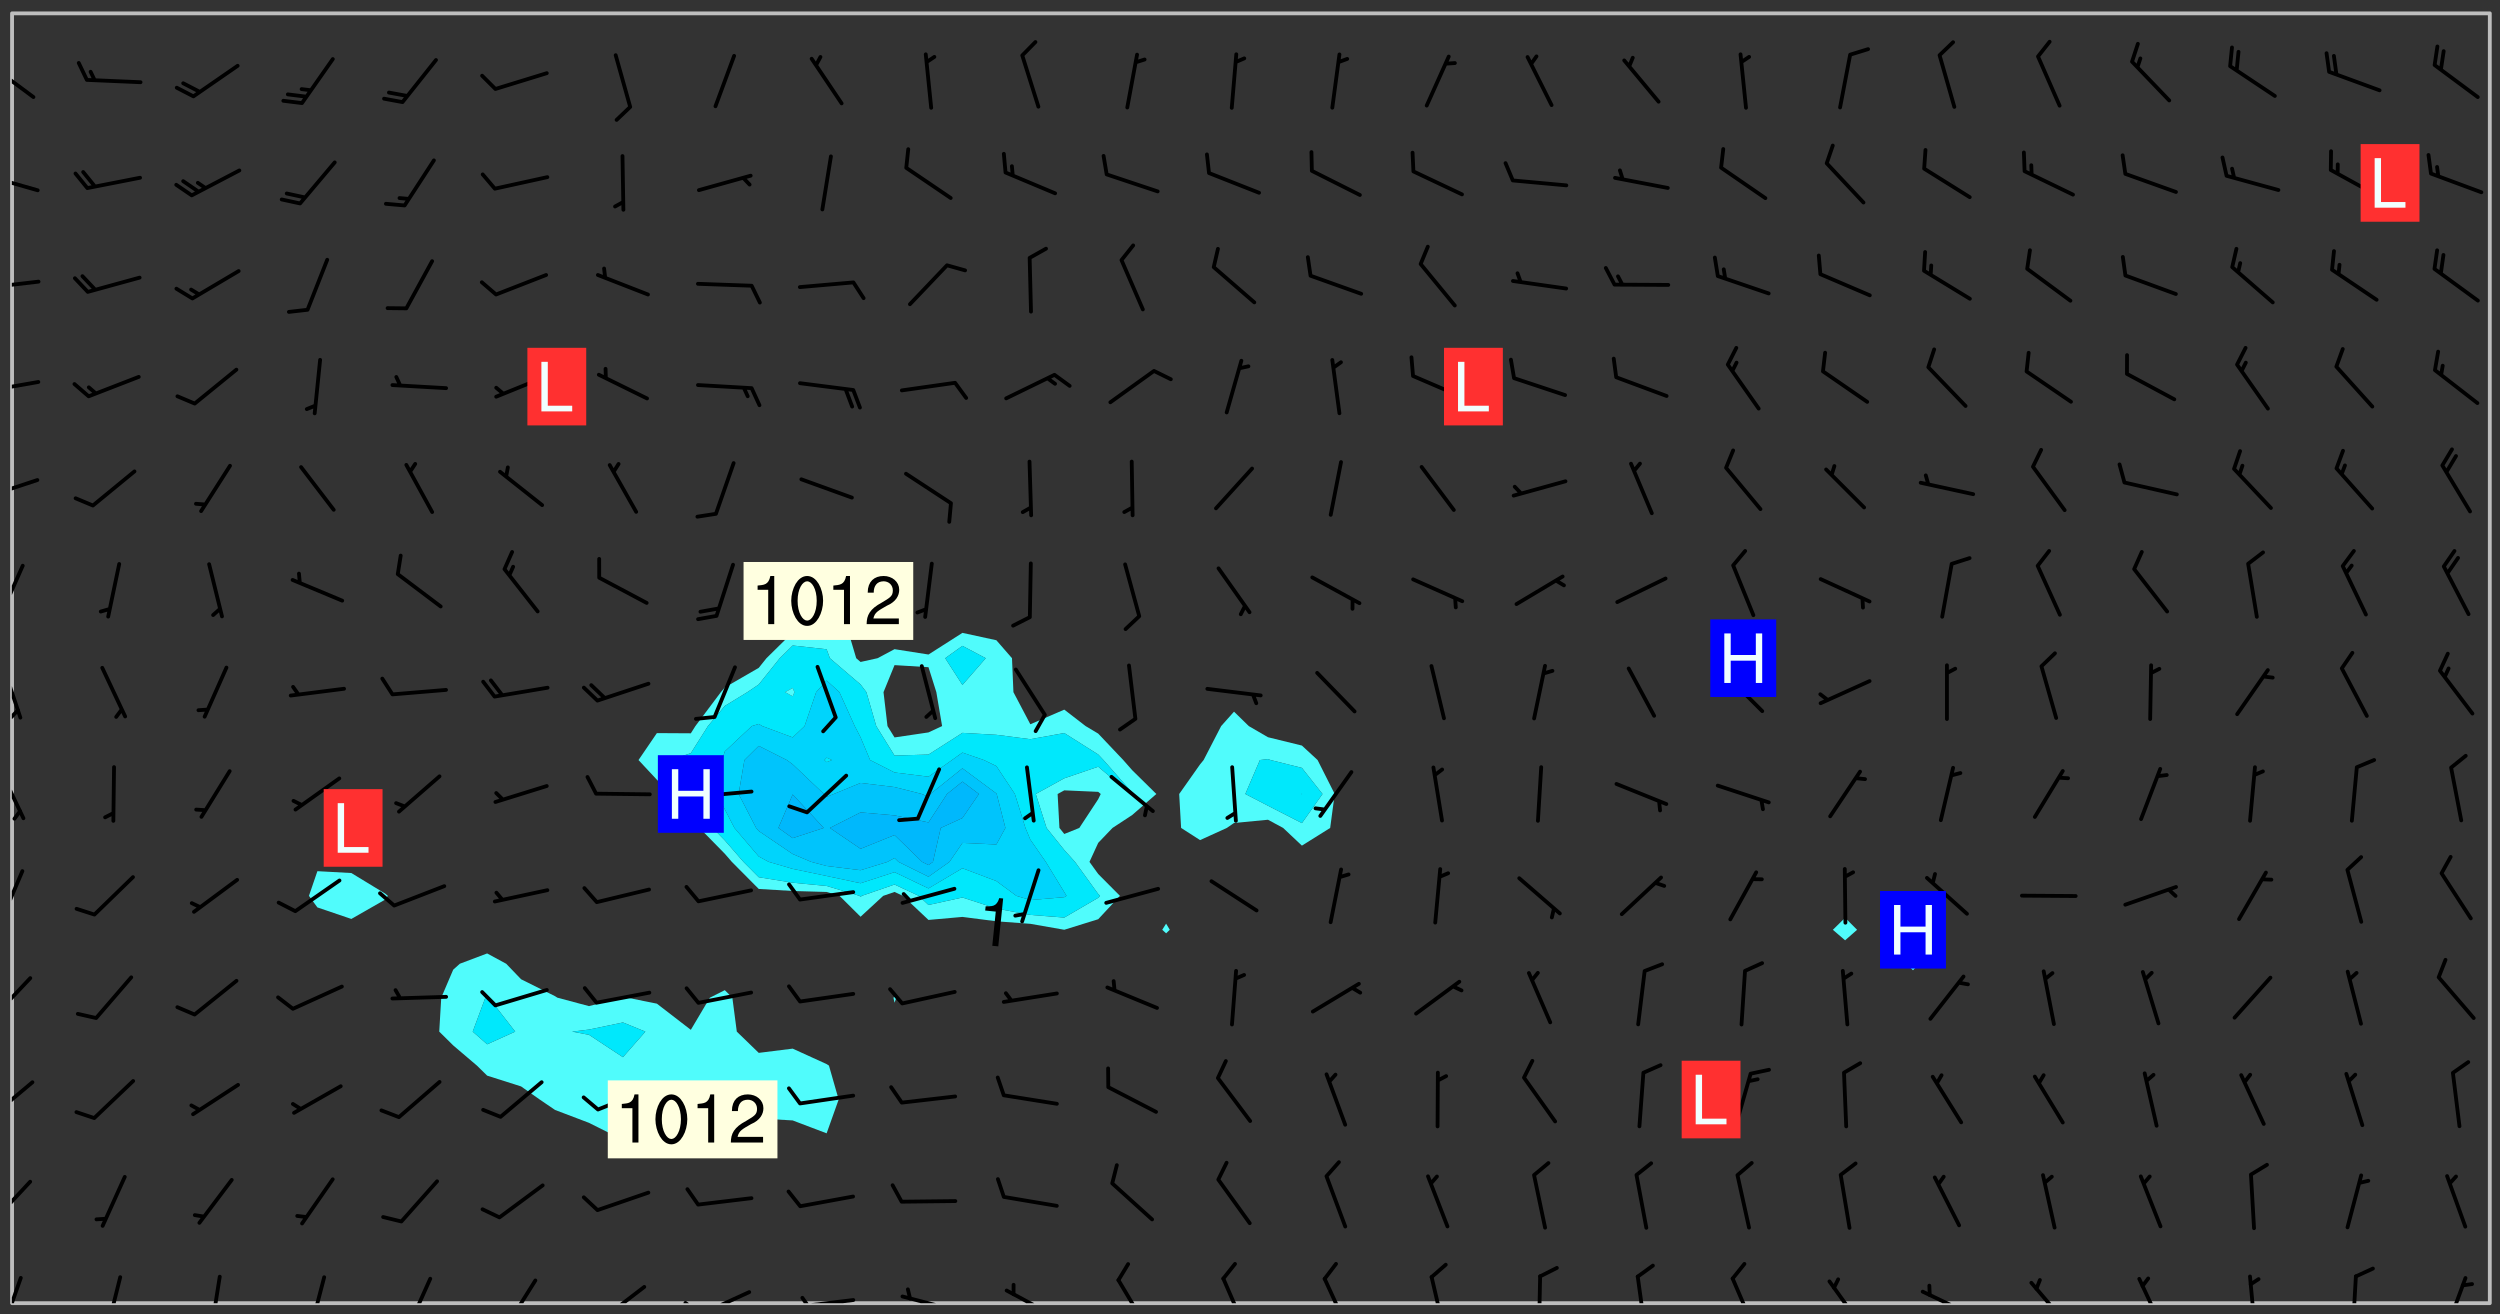 <svg xmlns="http://www.w3.org/2000/svg" role="img" xmlns:xlink="http://www.w3.org/1999/xlink" viewBox="142.45 309.95 326.84 171.84"><rect x="142.45" y="309.95" width="326.84" height="171.84" fill="#333333" stroke="none"/><defs><clipPath id="clip2"><path d="M 144 311.672 L 145 311.672 L 145 480.328 L 144 480.328 Z M 144 311.672"/></clipPath><clipPath id="clip3"><path d="M 144 311.672 L 468 311.672 L 468 480.328 L 144 480.328 Z M 144 311.672"/></clipPath><clipPath id="clip4"><path d="M 467 311.672 L 468 311.672 L 468 480.328 L 467 480.328 Z M 467 311.672"/></clipPath><clipPath id="clip5"><path d="M 144 476 L 146 476 L 146 480.328 L 144 480.328 Z M 144 476"/></clipPath><clipPath id="clip6"><path d="M 156 476 L 159 476 L 159 480.328 L 156 480.328 Z M 156 476"/></clipPath><clipPath id="clip7"><path d="M 169 476 L 172 476 L 172 480.328 L 169 480.328 Z M 169 476"/></clipPath><clipPath id="clip8"><path d="M 182 476 L 186 476 L 186 480.328 L 182 480.328 Z M 182 476"/></clipPath><clipPath id="clip9"><path d="M 195 476 L 199 476 L 199 480.328 L 195 480.328 Z M 195 476"/></clipPath><clipPath id="clip10"><path d="M 208 477 L 213 477 L 213 480.328 L 208 480.328 Z M 208 477"/></clipPath><clipPath id="clip11"><path d="M 220 477 L 227 477 L 227 480.328 L 220 480.328 Z M 220 477"/></clipPath><clipPath id="clip12"><path d="M 233 478 L 241 478 L 241 480.328 L 233 480.328 Z M 233 478"/></clipPath><clipPath id="clip13"><path d="M 231 480 L 235 480 L 235 480.328 L 231 480.328 Z M 231 480"/></clipPath><clipPath id="clip14"><path d="M 246 479 L 255 479 L 255 480.328 L 246 480.328 Z M 246 479"/></clipPath><clipPath id="clip15"><path d="M 247 479 L 249 479 L 249 480.328 L 247 480.328 Z M 247 479"/></clipPath><clipPath id="clip16"><path d="M 260 479 L 268 479 L 268 480.328 L 260 480.328 Z M 260 479"/></clipPath><clipPath id="clip17"><path d="M 273 478 L 281 478 L 281 480.328 L 273 480.328 Z M 273 478"/></clipPath><clipPath id="clip18"><path d="M 288 477 L 293 477 L 293 480.328 L 288 480.328 Z M 288 477"/></clipPath><clipPath id="clip19"><path d="M 302 476 L 306 476 L 306 480.328 L 302 480.328 Z M 302 476"/></clipPath><clipPath id="clip20"><path d="M 315 476 L 319 476 L 319 480.328 L 315 480.328 Z M 315 476"/></clipPath><clipPath id="clip21"><path d="M 329 476 L 332 476 L 332 480.328 L 329 480.328 Z M 329 476"/></clipPath><clipPath id="clip22"><path d="M 343 476 L 345 476 L 345 480.328 L 343 480.328 Z M 343 476"/></clipPath><clipPath id="clip23"><path d="M 356 476 L 358 476 L 358 480.328 L 356 480.328 Z M 356 476"/></clipPath><clipPath id="clip24"><path d="M 368 476 L 372 476 L 372 480.328 L 368 480.328 Z M 368 476"/></clipPath><clipPath id="clip25"><path d="M 381 477 L 386 477 L 386 480.328 L 381 480.328 Z M 381 477"/></clipPath><clipPath id="clip26"><path d="M 393 478 L 401 478 L 401 480.328 L 393 480.328 Z M 393 478"/></clipPath><clipPath id="clip27"><path d="M 407 477 L 413 477 L 413 480.328 L 407 480.328 Z M 407 477"/></clipPath><clipPath id="clip28"><path d="M 421 476 L 426 476 L 426 480.328 L 421 480.328 Z M 421 476"/></clipPath><clipPath id="clip29"><path d="M 436 476 L 438 476 L 438 480.328 L 436 480.328 Z M 436 476"/></clipPath><clipPath id="clip30"><path d="M 449 476 L 451 476 L 451 480.328 L 449 480.328 Z M 449 476"/></clipPath><clipPath id="clip31"><path d="M 462 476 L 466 476 L 466 480.328 L 462 480.328 Z M 462 476"/></clipPath><clipPath id="clip32"><path d="M 144 464 L 147 464 L 147 470 L 144 470 Z M 144 464"/></clipPath><clipPath id="clip33"><path d="M 144 451 L 147 451 L 147 457 L 144 457 Z M 144 451"/></clipPath><clipPath id="clip34"><path d="M 144 437 L 147 437 L 147 444 L 144 444 Z M 144 437"/></clipPath><clipPath id="clip35"><path d="M 144 423 L 146 423 L 146 431 L 144 431 Z M 144 423"/></clipPath><clipPath id="clip36"><path d="M 144 410 L 146 410 L 146 418 L 144 418 Z M 144 410"/></clipPath><clipPath id="clip37"><path d="M 144 396 L 146 396 L 146 405 L 144 405 Z M 144 396"/></clipPath><clipPath id="clip38"><path d="M 144 402 L 146 402 L 146 404 L 144 404 Z M 144 402"/></clipPath><clipPath id="clip39"><path d="M 144 383 L 146 383 L 146 391 L 144 391 Z M 144 383"/></clipPath><clipPath id="clip40"><path d="M 144 372 L 148 372 L 148 376 L 144 376 Z M 144 372"/></clipPath><clipPath id="clip41"><path d="M 144 359 L 148 359 L 148 362 L 144 362 Z M 144 359"/></clipPath><clipPath id="clip42"><path d="M 144 346 L 148 346 L 148 348 L 144 348 Z M 144 346"/></clipPath><clipPath id="clip43"><path d="M 144 332 L 148 332 L 148 336 L 144 336 Z M 144 332"/></clipPath><clipPath id="clip44"><path d="M 144 318 L 148 318 L 148 323 L 144 323 Z M 144 318"/></clipPath><g id="surface45" clip-path="url(#clip1)"><path fill="#fff" fill-opacity="0" fill-rule="evenodd" d="M 0 0 L 1000 0 L 1000 1000 L 0 1000 Z M 0 0"/><path fill="#d3d3d3" fill-opacity="0" fill-rule="evenodd" d="M162.152 355.867L161.918 356.16 161.977 356.395 162.094 356.566 162.27 356.801 162.562 357.148 162.676 357.207 162.793 357.035 162.852 356.801 163.027 356.625 163.492 356.449 164.191 356.449 164.426 356.742 164.715 357.559 164.773 357.734 164.949 357.965 165.301 358.199 166 358.898 166.172 359.074 166.406 359.422 166.641 359.832 166.93 360.414 167.34 360.879 167.57 361.113 167.805 361.289 167.922 361.52 168.098 361.812 168.27 362.977 168.27 363.211 168.328 363.5 168.387 363.617 168.504 363.734 168.852 364.145 168.969 364.316 169.145 364.492 169.32 364.727 169.438 364.898 169.609 365.25 169.668 365.484 169.902 365.891 170.137 365.832 169.961 366.008 169.902 366.938 169.32 366.938 169.086 366.824 168.738 366.938 168.621 367.055 168.562 367.348 168.504 367.523 168.387 367.695 167.922 367.988 167.863 368.223 167.805 368.336 167.805 368.98 167.863 369.152 167.863 369.562 167.922 369.621 167.922 370.027 167.98 370.434 168.098 370.609 168.156 370.668 168.387 371.309 168.328 371.602 168.328 372.301 168.27 372.883 168.27 373.117 168.211 373.348 168.156 373.699 168.156 375.621 168.211 375.738 168.637 375.738 168.27 375.855 168.246 376.207 169.137 377.375 170.879 377.914 172.219 378.273 172.219 378.812 172.309 379.621 172.844 380.336 174.363 380.605 175.254 380.52 175.344 381.684 175.879 381.863 177.039 381.684 179.094 380.699 180.254 380.336 182.133 380.16 183.828 379.98 183.648 380.699 182.133 380.785 180.883 380.875 180.078 381.145 179.004 381.953 179.273 382.672 179.809 383.57 179.629 384.195 179.363 385.004 179.629 386.082 180.254 386.98 181.059 387.16 182.309 386.98 182.043 387.703 182.141 388.207 182.195 388.5 182.195 388.672 182.254 388.965 182.254 389.371 182.43 389.488 182.781 389.605 183.188 389.605 183.48 389.43 183.594 389.312 183.652 389.195 183.77 388.965 183.828 388.789 184.18 388.324 184.41 388.148 184.586 388.09 184.762 388.148 184.82 388.324 184.938 389.312 184.992 389.781 185.051 389.953 185.168 390.188 185.344 390.246 186.16 390.305 186.449 390.305 186.566 390.539 186.625 390.945 186.684 391.297 186.684 392.402 186.801 392.695 186.918 393.043 187.207 393.742 187.383 394.094 187.965 394.848 188.316 395.023 188.488 395.082 188.957 395.316 189.598 395.781 189.945 396.016 190.238 396.191 190.531 396.246 190.762 396.309 191.578 396.656 191.871 396.832 191.984 397.004 192.336 397.355 192.453 397.531 192.977 398.172 192.977 398.461 193.035 398.812 193.035 399.16 193.094 399.512 193.152 399.801 193.27 399.859 193.441 399.918 193.617 399.918 194.199 400.152 194.375 400.27 194.551 400.559 194.727 400.793 194.84 401.027 195.133 401.258 195.25 401.375 195.25 401.785 195.309 401.84 195.598 402.074 195.832 402.191 195.891 402.309 196.008 402.48 196.066 402.598 196.297 402.832 196.355 403.008 196.59 403.066 196.707 403.125 196.59 403.238 196.531 403.355 196.531 403.473 196.414 403.766 196.297 404.055 196.297 404.637 196.473 404.754 196.59 404.812 196.648 404.93 196.766 405.047 196.879 405.105 197.055 405.453 197.113 405.805 197.172 406.211 197.172 406.387 197.113 406.562 196.996 407.262 196.996 407.434 197.113 407.609 197.406 407.902 197.812 407.902 197.988 408.02 198.105 408.191 198.223 408.484 198.223 408.719 197.695 408.719 197.465 408.484 197.23 408.484 197.055 408.543 196.996 409.242 197.055 409.59 197.172 409.766 197.348 410.176 197.465 410.406 197.754 410.875 197.93 410.93 198.453 410.93 198.688 410.988 199.445 411.629 199.504 411.922 199.504 412.156 199.562 412.215 199.793 412.562 199.793 412.914 199.676 413.086 199.676 413.379 199.969 413.668 200.262 413.844 200.434 413.902 200.727 414.078 201.02 414.195 201.602 414.602 201.891 414.836 202.184 415.012 202.402 415.172 202.418 415.184 202.648 415.359 203.289 415.883 203.465 416.117 203.582 416.293 203.758 416.469 203.871 416.641 203.871 417.281 203.988 417.457 204.457 417.574 205.039 417.691 205.273 417.75 205.504 417.863 205.797 417.98 205.91 418.039 206.496 418.391 206.785 418.562 206.961 418.625 207.137 418.68 207.312 418.738 208.012 419.09 208.301 419.266 208.535 419.32 208.824 419.496 209.059 419.613 209.699 420.02 209.992 420.137 210.164 420.195 210.398 420.254 210.809 420.312 211.039 420.371 211.273 420.488 211.332 420.66 210.922 420.836 211.391 420.895 211.449 421.188 211.562 421.422 211.738 421.477 211.973 421.535 212.148 421.594 212.555 421.711 213.195 421.945 213.312 422.117 213.371 422.352 213.371 422.527 213.312 422.645 213.254 423.051 213.488 423.285 213.605 423.344 213.953 423.461 214.594 423.691 214.77 423.809 215.059 423.926 215.234 424.102 215.469 424.566 216.051 425.672 216.227 425.848 216.574 426.023 216.75 426.141 217.102 426.258 218.148 426.781 218.383 426.84 218.848 426.953 219.141 427.012 219.605 427.188 220.363 427.77 220.598 428.004 220.945 428.469 221.121 428.645 221.41 428.879 222.227 429.578 222.52 429.754 222.809 430.043 223.102 430.219 223.395 430.508 224.09 431.148 224.266 431.324 224.559 431.559 224.848 431.793 225.316 432.082 225.957 432.664 226.305 432.898 226.539 433.191 226.887 433.539 227.238 434.004 228.172 434.996 228.52 435.402 228.637 435.578 228.871 435.637 228.984 435.754 229.629 435.93 229.859 436.043 230.094 436.102 230.387 436.277 230.617 436.395 231.551 437.094 231.957 437.5 232.191 437.676 232.598 437.852 232.832 437.969 233.648 438.316 233.996 438.551 234.23 438.668 234.523 438.957 234.754 439.074 235.512 439.426 235.863 439.598 236.094 439.656 236.387 439.773 236.621 439.832 237.492 440.008 238.309 440.008 238.777 440.238 238.949 440.297 239.824 440.996 240.289 441.113 240.582 441.172 240.758 441.23 240.988 441.289 241.457 441.348 241.805 441.406 242.156 441.465 242.562 441.523 242.855 441.523 243.027 441.582 243.027 441.812 243.203 441.988 243.496 441.988 243.844 442.047 244.195 442.105 244.895 442.223 245.535 442.223 246 441.988 246.293 441.812 246.465 441.695 246.875 441.523 247.164 441.348 248.098 440.883 248.566 440.59 249.09 440.297 249.555 440.125 250.02 439.949 251.07 439.484 251.359 439.367 251.77 439.25 252.059 439.133 252.586 438.957 254.102 438.258 254.684 437.91 254.973 437.852 255.266 437.793 255.613 437.676 256.488 437.445 256.84 437.328 256.953 437.328 257.188 437.27 258.062 437.035 258.297 436.977 259.109 436.977 259.461 436.918 260.277 436.801 260.449 436.742 260.801 436.688 261.094 436.629 261.324 436.57 262.141 436.395 262.316 436.336 262.664 436.336 262.898 436.277 263.363 436.16 264.121 435.988 264.355 435.93 264.703 435.93 265.113 435.812 265.402 435.754 266.688 435.695 266.977 435.695 267.387 435.637 267.617 435.578 267.793 435.578 268.668 435.461 269.074 435.461 269.484 435.344 269.832 435.344 270.184 435.23 271.055 435.172 272.805 435.172 273.852 435.461 274.262 435.578 274.551 435.695 274.902 435.812 275.191 435.93 276.242 436.102 276.531 436.16 276.824 436.16 277.117 436.219 277.289 436.277 277.699 436.336 277.871 436.395 277.988 436.453 278.105 436.453 278.223 436.512 278.574 436.57 278.688 436.57 279.098 436.637 281.02 437.031 282.945 437.426 284.465 437.875 286.16 438.594 288.305 439.398 289.91 438.68 291.34 437.875 292.5 436.797 293.75 436.348 296.785 435.629 298.66 435.27 300.805 433.922 303.039 432.668 305.539 431.41 307.234 430.961 309.02 430.781 310.18 430.512 310.805 431.051 312.145 430.781 312.859 429.793 313.844 428.449 314.289 428.27 315.094 427.91 316.969 427.371 318.754 426.922 320.004 426.652 321.164 426.562 322.863 426.473 324.824 426.203 326.074 426.113 326.613 426.113 327.238 426.023 328.129 426.023 330.273 425.844 332.684 425.664 335.273 425.574 336.969 425.754 338.578 425.844 340.008 426.203 341.168 426.922 343.043 427.91 344.203 429.438 344.469 430.152 345.098 430.242 345.453 431.141 345.988 431.68 346.523 433.207 347.598 433.566 348.133 433.566 347.328 434.102 347.418 435.809 348.133 438.504 349.023 439.309 349.918 440.297 350.633 441.555 352.418 442.094 353.938 441.914 354.293 443.258 355.902 442.453 356.883 441.914 357.152 442.184 357.469 441.969 357.688 441.824 358.488 442.273 358.938 441.914 359.293 441.914 359.828 441.645 360.367 440.926 360.902 440.656 361.527 439.668 362.688 440.117 363.527 440.488 364.922 441.105 366.617 440.926 368.223 440.926 370.008 441.016 370.188 439.309 370.723 437.965 371.527 438.234 372.02 439.082 372.422 439.488 372.332 440.027 372.332 440.387 373.047 440.836 373.758 440.566 375.188 440.566 375.547 441.555 375.992 442.812 376.707 444.156 377.957 444.785 379.652 445.414 380.367 445.234 380.547 444.695 381.527 444.605 381.977 444.965 382.062 446.223 381.797 446.852 381.262 447.031 381.262 447.57 381.977 448.555 382.242 449.094 383.227 450.082 384.027 451.16 383.762 451.52 383.672 452.418 383.047 454.75 382.691 456.816 382.602 458.609 382.422 459.328 382.332 459.867 382.332 461.305 381.352 463.188 380.992 464.895 380.457 465.793 379.652 466.961 379.387 467.5 381.441 468.754 381.527 469.113 381.172 469.652 381.082 469.473 381.082 470.281 381.172 471.719 380.727 472.434 379.652 472.527 379.387 473.242 379.922 474.141 380.727 474.859 381.887 475.668 383.227 475.938 383.672 476.297 383.316 476.746 381.527 476.656 380.277 476.207 379.562 475.488 378.938 475.398 378.762 478.988 378.574 480.297 467.934 480.297 467.934 311.703 412.664 311.703 412.664 360.785 413.426 360.91 416.715 361.453 418.738 364.289 418.738 367.043 421.09 367.375 423.438 367.707 427.488 367.707 426.109 371.867 424.086 372.574 422.062 373.277 421.52 373.621 418.926 375.238 418.738 375.355 416.715 373.277 415.984 370.535 413.312 368.457 411.938 364.957 411.871 364.875 409.914 362.203 412.664 360.785 412.664 311.703 294.422 311.703 294.422 403.117 294.539 403.148 294.672 403.16 294.746 403.234 294.852 403.281 294.941 403.34 295.027 403.398 295.117 403.457 295.414 403.754 295.473 403.844 295.504 403.961 295.531 404.078 295.547 404.215 295.516 404.332 295.457 404.422 295.398 404.508 295.355 404.613 295.309 404.715 295.281 404.836 295.281 404.98 295.457 405.25 295.605 405.398 295.68 405.484 295.754 405.559 295.797 405.664 295.859 405.754 295.918 405.84 295.961 405.945 296.02 406.035 296.066 406.137 296.109 406.242 296.168 406.328 296.285 406.508 296.359 406.582 296.422 406.668 296.48 406.758 296.523 406.863 296.582 406.953 296.641 407.039 296.703 407.129 296.762 407.219 296.805 407.32 296.922 407.5 296.996 407.574 297.055 407.66 297.129 407.734 297.219 407.793 297.324 407.84 297.473 407.84 297.605 407.824 297.738 407.84 297.84 407.793 297.914 407.719 297.961 407.617 297.945 407.484 297.945 407.336 297.898 407.23 297.871 407.113 297.824 407.012 297.797 406.891 297.754 406.789 297.691 406.699 297.648 406.598 297.605 406.492 297.574 406.375 297.559 406.242 297.547 406.105 297.633 406.047 297.691 405.961 297.812 405.93 297.855 406.035 297.871 406.168 297.871 406.285 297.93 406.387 297.988 406.477 298.078 406.535 298.227 406.684 298.285 406.773 298.328 406.879 298.316 406.98 298.402 407.039 298.508 407.086 298.594 407.145 298.684 407.203 298.758 407.277 298.641 407.305 298.535 407.352 298.449 407.41 298.375 407.484 298.316 407.574 298.254 407.66 298.227 407.781 298.18 407.883 298.137 407.988 298.105 408.105 298.094 408.238 298.078 408.371 298.078 408.52 298.105 408.637 298.152 408.742 298.195 408.844 298.254 408.934 298.328 409.008 298.418 409.066 298.492 409.141 298.582 409.199 298.641 409.289 298.684 409.395 298.73 409.496 298.848 409.527 298.98 409.543 299.129 409.543 299.246 409.512 299.352 409.555 299.395 409.66 299.441 409.762 299.469 409.883 299.5 410 299.527 410.117 299.559 410.238 299.586 410.355 299.691 410.398 299.793 410.445 299.926 410.43 300.074 410.578 300.137 410.664 300.211 410.738 300.281 410.812 300.371 410.875 300.477 410.918 300.578 410.961 300.695 410.992 300.832 411.008 300.949 410.977 301.023 410.902 301.051 410.785 301.039 410.652 301.008 410.531 300.98 410.414 301.023 410.309 301.141 410.309 301.23 410.371 301.348 410.398 301.496 410.398 301.629 410.414 301.777 410.414 301.91 410.43 302.043 410.414 302.191 410.414 302.324 410.398 302.457 410.387 302.594 410.398 302.711 410.371 302.844 410.355 303.035 410.297 302.977 410.473 302.961 410.605 302.934 410.727 302.918 410.859 302.859 410.945 302.727 410.961 302.621 411.008 302.516 411.051 302.398 411.082 302.281 411.109 302.016 411.141 301.867 411.141 301.734 411.156 301.66 411.23 301.719 411.316 301.867 411.465 301.984 411.645 302.059 411.715 302.148 411.777 302.238 411.836 302.324 411.895 302.414 411.953 302.516 411.996 302.621 412.059 302.727 412.102 302.812 412.16 302.918 412.207 303.02 412.25 303.199 412.367 303.258 412.457 303.215 412.559 303.168 412.664 303.184 412.797 303.406 413.02 303.465 413.109 303.508 413.211 303.539 413.332 303.582 413.434 303.598 413.566 303.629 413.684 303.641 413.82 303.672 413.938 303.82 414.086 303.922 414.129 304.027 414.172 304.145 414.203 304.277 414.219 304.414 414.234 304.531 414.234 304.648 414.203 304.738 414.145 304.781 414.039 304.828 413.938 304.871 413.832 304.902 413.715 304.914 413.582 304.914 413.434 304.902 413.301 304.887 413.168 304.855 413.051 304.812 412.945 304.766 412.84 304.723 412.738 304.68 412.633 304.664 412.5 304.68 412.367 304.707 412.25 304.738 412.133 304.766 412.012 304.812 411.91 304.902 411.852 304.988 411.789 305.062 411.715 305.152 411.656 305.375 411.434 305.434 411.348 305.508 411.273 305.625 411.094 305.684 411.008 305.684 410.859 305.609 410.785 305.508 410.738 305.402 410.695 305.301 410.652 305.242 410.562 305.195 410.457 305.168 410.34 305.258 410.281 305.375 410.25 305.477 410.207 305.656 410.09 305.805 409.941 305.816 409.809 305.805 409.703 305.715 409.645 305.582 409.66 305.434 409.66 305.301 409.676 305.168 409.66 305.047 409.629 304.961 409.57 304.887 409.496 304.828 409.406 304.766 409.32 304.648 409.141 304.59 409.055 304.621 408.934 304.707 408.875 304.828 408.844 304.887 408.758 304.887 408.637 304.855 408.52 304.797 408.43 304.738 408.344 304.691 408.238 304.664 408.121 304.648 407.988 304.707 407.898 304.781 407.824 304.871 407.766 304.988 407.586 305.062 407.512 305.121 407.426 305.27 407.277 305.391 407.246 305.523 407.23 305.656 407.246 305.73 407.32 305.773 407.426 305.789 407.559 305.758 407.676 305.641 407.707 305.508 407.719 305.359 407.867 305.316 407.973 305.27 408.074 305.242 408.195 305.211 408.312 305.211 408.461 305.242 408.578 305.285 408.684 305.344 408.773 305.418 408.844 305.492 408.918 305.609 408.949 305.73 408.977 305.848 408.949 305.98 408.934 306.098 408.934 306.188 408.992 306.262 409.066 306.309 409.172 306.367 409.258 306.469 409.305 306.602 409.32 306.707 409.363 306.793 409.422 306.781 409.527 306.707 409.602 306.527 409.719 306.469 409.809 306.379 409.867 306.309 409.941 306.234 410.016 306.172 410.105 306.145 410.223 306.129 410.355 306.145 410.488 306.129 410.621 306.129 410.77 306.145 410.902 306.172 411.02 306.203 411.141 306.277 411.215 306.367 411.273 306.453 411.332 306.543 411.391 306.66 411.422 306.66 411.508 306.559 411.555 306.469 411.613 306.203 411.645 306.086 411.672 305.938 411.672 305.832 411.715 305.73 411.762 305.672 411.852 305.609 412.086 305.598 412.219 305.566 412.34 305.551 412.473 305.551 412.766 305.539 412.898 305.551 413.035 305.566 413.168 305.699 413.184 305.832 413.195 305.953 413.227 306.039 413.285 306.113 413.359 306.16 413.465 306.203 413.566 306.219 413.699 306.219 414.145 306.203 414.277 306.203 414.723 306.234 414.988 306.262 415.105 306.277 415.238 306.309 415.355 306.395 415.566 306.426 415.832 306.426 415.98 306.395 416.098 306.367 416.215 306.336 416.336 306.309 416.453 306.277 416.57 306.246 416.691 306.234 416.824 306.219 416.957 306.309 417.016 306.426 416.984 306.527 417 306.574 417.105 306.543 417.371 306.543 417.812 306.5 417.918 306.453 418.023 306.41 418.125 306.367 418.23 306.309 418.316 306.277 418.438 306.234 418.555 306.203 418.672 306.188 418.805 306.203 418.938 306.262 419.027 306.367 419.074 306.453 419.133 306.512 419.219 306.5 419.355 306.469 419.473 306.426 419.574 306.426 420.02 306.41 420.152 306.41 420.301 306.379 420.418 306.336 420.523 306.309 420.641 306.262 420.746 306.219 420.848 306.188 420.969 306.16 421.086 306.129 421.219 306.098 421.336 306.07 421.453 306.027 421.559 305.996 421.676 305.965 421.797 305.953 421.93 305.938 422.062 305.938 422.359 305.965 422.477 305.965 422.625 306.012 423.023 306.039 423.141 306.098 423.23 306.219 423.262 306.367 423.262 306.5 423.246 306.559 423.336 306.559 423.453 306.5 423.543 306.41 423.602 306.309 423.645 306.203 423.691 306.113 423.75 306.027 423.809 305.891 423.824 305.773 423.793 305.641 423.777 305.539 423.824 305.477 423.91 305.465 424.047 305.449 424.18 305.418 424.297 305.391 424.414 305.375 424.547 305.344 424.668 305.344 424.965 305.359 425.098 305.391 425.215 305.391 425.363 305.402 425.496 305.402 425.645 305.375 425.762 305.328 425.863 305.301 425.984 305.27 426.102 305.211 426.191 305.137 426.266 305.035 426.309 304.93 426.355 304.812 426.383 304.691 426.414 304.59 426.367 304.648 426.281 304.754 426.234 304.781 426.117 304.812 426 304.84 425.879 304.871 425.762 304.871 425.613 304.887 425.48 304.855 425.363 304.812 425.258 304.707 425.273 304.633 425.348 304.531 425.391 304.441 425.453 304.367 425.527 304.324 425.629 304.309 425.762 304.277 425.879 304.25 426 304.219 426.117 304.191 426.234 304.16 426.355 304.133 426.473 304.102 426.59 304.059 426.695 303.969 426.754 303.879 426.754 303.762 426.723 303.73 426.637 303.746 426.5 303.715 426.383 303.715 426.234 303.703 426.102 303.703 425.953 303.641 425.719 303.613 425.598 303.57 425.496 303.523 425.391 303.465 425.305 303.406 425.215 303.363 425.109 303.301 425.023 303.152 424.875 303.082 424.801 302.977 424.754 302.871 424.711 302.77 424.668 302.473 424.371 302.383 424.297 302.297 424.238 302.191 424.195 302.102 424.133 302.016 424.074 301.91 424.031 301.82 423.973 301.734 423.91 301.66 423.84 301.555 423.793 301.469 423.734 301.363 423.691 301.273 423.629 301.172 423.586 301.066 423.543 300.98 423.484 300.875 423.438 300.77 423.395 300.668 423.348 300.578 423.289 300.477 423.246 300.371 423.203 300.281 423.141 300.164 423.113 300.031 423.098 299.898 423.113 299.75 423.113 299.617 423.129 299.5 423.098 299.41 423.039 299.336 422.965 299.246 422.906 299.145 422.859 298.996 422.859 298.875 422.832 298.773 422.789 298.699 422.715 298.582 422.535 298.492 422.477 298.391 422.434 298.301 422.371 298.195 422.328 298.105 422.27 298.02 422.211 297.914 422.164 297.855 422.078 297.797 421.988 297.754 421.883 297.707 421.781 297.633 421.707 297.547 421.648 297.473 421.574 297.383 421.516 297.16 421.293 297.117 421.188 297.086 420.922 297.191 420.879 297.336 420.879 297.441 420.922 297.516 420.996 297.605 421.055 297.691 421.113 297.797 421.16 297.887 421.219 298.035 421.367 298.105 421.441 298.254 421.59 298.316 421.676 298.391 421.75 298.477 421.809 298.551 421.883 298.641 421.945 298.73 422.004 298.816 422.062 299.086 422.238 299.188 422.285 299.293 422.328 299.395 422.371 299.441 422.297 299.5 422.211 299.574 422.137 299.645 422.062 299.75 422.105 299.824 422.18 299.883 422.27 299.926 422.371 299.973 422.477 300.016 422.582 300.137 422.609 300.254 422.582 300.328 422.492 300.371 422.387 300.43 422.297 300.504 422.223 300.609 422.18 300.727 422.152 300.859 422.164 300.949 422.223 301.098 422.371 301.156 422.461 301.199 422.566 301.246 422.668 301.289 422.773 301.332 422.875 301.438 422.922 301.543 422.965 301.676 422.98 301.762 422.922 301.82 422.832 301.895 422.758 302 422.715 302.117 422.742 302.223 422.789 302.324 422.832 302.43 422.875 302.531 422.922 302.711 423.039 302.711 423.156 302.695 423.289 302.711 423.422 302.727 423.559 302.785 423.645 302.887 423.691 303.008 423.719 303.125 423.75 303.273 423.75 303.391 423.719 303.449 423.629 303.629 423.512 303.688 423.422 303.762 423.348 303.82 423.262 303.938 423.082 304.117 422.965 304.234 422.996 304.324 423.055 304.367 423.129 304.352 423.262 304.352 423.379 304.441 423.438 304.59 423.438 304.723 423.422 304.855 423.41 305.121 423.379 305.227 423.336 305.344 423.305 305.465 423.277 305.539 423.203 305.609 423.129 305.672 423.039 305.656 422.934 305.609 422.832 305.508 422.789 305.402 422.773 305.285 422.801 305.02 422.832 304.871 422.832 304.797 422.758 304.707 422.699 304.59 422.668 304.473 422.641 304.34 422.625 304.191 422.625 304.059 422.641 303.762 422.641 303.656 422.594 303.508 422.445 303.465 422.344 303.406 422.254 303.629 422.031 303.715 421.973 303.82 421.93 303.938 421.898 304.07 421.883 304.203 421.898 304.34 421.914 304.441 421.957 304.574 421.945 304.664 421.883 304.766 421.84 304.828 421.75 304.781 421.648 304.691 421.59 304.574 421.559 304.473 421.516 304.414 421.426 304.352 421.336 304.352 421.219 304.367 421.086 304.473 421.039 304.547 420.969 304.547 420.848 304.457 420.789 304.426 420.672 304.516 420.613 304.59 420.539 304.633 420.434 304.691 420.344 304.738 420.242 304.754 420.109 304.754 419.961 304.707 419.855 304.664 419.754 304.574 419.695 304.441 419.68 304.34 419.637 304.203 419.621 304.086 419.59 303.641 419.59 303.508 419.574 303.375 419.562 303.242 419.547 303.125 419.516 302.977 419.516 302.844 419.5 302.711 419.488 302.445 419.457 302.324 419.414 302.238 419.355 302.164 419.281 302.164 419.133 302.176 419 302.281 418.953 302.383 418.91 302.516 418.895 302.668 418.895 302.801 418.879 303.094 418.879 303.215 418.91 303.316 418.953 303.406 419.012 303.641 419.074 303.762 419.027 303.852 418.969 303.953 418.926 304.086 418.91 304.191 418.953 304.293 419 304.426 419.012 304.547 418.984 304.691 418.984 304.812 418.953 304.93 418.926 305.035 418.879 305.109 418.805 305.195 418.746 305.344 418.598 305.402 418.512 305.449 418.406 305.477 418.289 305.492 418.184 305.391 418.141 305.301 418.082 305.184 418.051 305.078 418.008 304.988 417.945 304.914 417.859 304.84 417.785 304.738 417.742 304.633 417.695 304.531 417.652 304.473 417.562 304.426 417.461 304.34 417.25 304.277 417.164 304.219 417.074 304.145 417 304.059 416.941 303.789 416.941 303.672 416.973 303.582 417.031 303.48 417.074 303.348 417.09 303.242 417.074 303.215 416.957 303.152 416.867 303.035 416.836 302.934 416.793 302.785 416.645 302.754 416.527 302.738 416.422 302.812 416.348 302.992 416.23 303.109 416.203 303.227 416.172 303.363 416.188 303.465 416.23 303.57 416.273 303.672 416.32 303.777 416.363 303.895 416.395 304.027 416.41 304.145 416.438 304.277 416.453 304.383 416.438 304.473 416.379 304.398 416.305 304.293 416.262 304.219 416.188 304.145 416.098 303.996 415.949 303.91 415.891 303.82 415.832 303.746 415.758 303.656 415.699 303.555 415.652 303.434 415.625 303.332 415.578 303.227 415.535 303.109 415.504 303.008 415.461 302.887 415.43 302.738 415.43 302.621 415.461 302.516 415.504 302.43 415.566 302.25 415.684 302.164 415.742 302.074 415.801 301.969 415.848 301.883 415.906 301.777 415.949 301.676 415.992 301.57 416.039 301.496 416.113 301.438 416.203 301.379 416.289 301.332 416.395 301.273 416.48 301.199 416.555 301.066 416.543 300.949 416.512 300.832 416.512 300.758 416.586 300.668 416.645 300.594 416.719 300.504 416.777 300.418 416.836 300.312 416.883 300.211 416.926 300.074 416.941 299.973 416.898 299.824 416.75 299.719 416.703 299.633 416.703 299.527 416.75 299.426 416.793 299.305 416.824 299.188 416.793 299.113 416.719 299.113 416.602 299.145 416.48 299.219 416.41 299.277 416.32 299.352 416.246 299.469 416.215 299.574 416.172 299.867 416.172 300 416.156 300.137 416.141 300.238 416.098 300.328 416.039 300.43 415.992 300.52 415.934 300.652 415.922 300.742 415.98 300.875 415.992 300.965 415.934 301.051 415.875 301.156 415.832 301.246 415.773 301.332 415.711 301.422 415.652 301.57 415.504 301.629 415.418 301.688 415.328 301.793 415.285 301.926 415.27 302.043 415.297 302.164 415.328 302.223 415.27 302.281 415.18 302.312 414.914 302.34 414.797 302.445 414.809 302.578 414.824 302.68 414.781 302.77 414.723 302.828 414.633 302.902 414.559 302.961 414.469 303.008 414.367 303.02 414.234 303.008 414.102 302.961 413.996 302.812 413.848 302.754 413.758 302.695 413.672 302.652 413.566 302.652 413.121 302.668 412.988 302.668 412.84 302.68 412.707 302.621 412.648 302.531 412.707 302.43 412.664 302.25 412.547 302.164 412.488 302.102 412.398 302.043 412.309 301.969 412.234 301.883 412.176 301.762 412.207 301.66 412.219 301.555 412.266 301.469 412.324 301.363 412.367 301.215 412.516 301.125 412.574 301.039 412.633 300.949 412.695 300.844 412.738 300.711 412.754 300.711 412.633 300.816 412.59 300.934 412.559 301.008 412.488 301.051 412.383 301.051 412.234 301.023 412.117 300.875 411.969 300.742 411.953 300.594 411.953 300.477 411.984 300.371 412.027 300.27 412.07 300.18 412.133 300.062 412.16 299.988 412.086 300 411.953 299.957 411.852 299.914 411.746 299.824 411.688 299.707 411.715 299.586 411.746 299.469 411.777 299.367 411.82 299.246 411.852 299.145 411.895 299.039 411.938 298.949 411.996 298.848 412.012 298.848 411.895 298.863 411.762 298.805 411.672 298.73 411.715 298.582 411.863 298.523 411.953 298.449 412.027 298.402 412.133 298.359 412.234 298.285 412.309 298.227 412.398 298.152 412.473 298.094 412.559 298.02 412.633 297.93 412.695 297.855 412.766 297.781 412.84 297.68 412.855 297.547 412.871 297.441 412.828 297.441 412.707 297.59 412.559 297.633 412.457 297.691 412.367 297.738 412.266 297.781 412.16 297.84 412.07 297.871 411.953 297.914 411.852 297.945 411.73 297.973 411.613 298.02 411.508 298.062 411.406 298.105 411.301 298.18 411.23 298.27 411.168 298.359 411.109 298.461 411.066 298.758 411.066 299.023 411.035 299.129 410.992 299.055 410.918 298.938 410.887 298.832 410.844 298.742 410.785 298.641 410.738 298.551 410.68 298.449 410.637 298.344 410.594 298.254 410.531 298.168 410.473 298.062 410.43 297.961 410.387 297.84 410.355 297.723 410.324 297.621 410.281 297.5 410.25 297.398 410.207 297.309 410.148 297.266 410.043 297.25 409.91 297.352 409.867 297.484 409.852 297.621 409.867 297.754 409.852 297.855 409.809 297.914 409.719 297.93 409.613 297.84 409.555 297.766 409.48 297.664 409.438 297.574 409.379 297.426 409.23 297.383 409.125 297.367 408.992 297.367 408.699 297.309 408.609 297.219 408.551 297.145 408.477 297.102 408.371 297.07 408.254 297.012 408.164 296.938 408.09 296.82 408.062 296.746 407.988 296.656 407.93 296.566 407.867 296.48 407.809 296.406 407.734 296.348 407.648 296.301 407.543 296.215 407.484 296.066 407.336 295.871 407.277 295.738 407.293 295.637 407.336 295.562 407.41 295.516 407.512 295.473 407.617 295.414 407.707 295.355 407.793 295.059 408.09 294.969 408.148 294.883 408.148 294.82 408.062 294.777 407.957 294.809 407.84 294.867 407.75 294.895 407.633 294.883 407.5 294.793 407.438 294.688 407.484 294.57 407.512 294.453 407.543 294.184 407.719 294.082 407.766 293.965 407.793 293.859 407.84 293.77 407.898 293.668 407.941 293.609 407.855 293.562 407.75 293.578 407.617 293.625 407.512 293.695 407.438 293.77 407.367 293.828 407.277 293.828 407.129 293.785 407.023 293.547 407.023 293.445 407.07 293.414 407.188 293.387 407.305 293.355 407.426 293.281 407.469 293.148 407.484 293.074 407.438 293.031 407.336 292.988 407.23 292.941 407.129 292.898 407.023 292.777 407.055 292.676 407.098 292.543 407.113 292.426 407.145 292.32 407.188 292.23 407.246 292.129 407.293 292.008 407.32 291.875 407.336 291.773 407.293 291.715 407.203 291.668 407.098 291.625 406.996 291.582 406.891 291.582 406.773 291.641 406.684 291.727 406.625 291.906 406.508 292.008 406.461 292.113 406.418 292.219 406.359 292.32 406.316 292.41 406.254 292.512 406.211 292.617 406.152 292.719 406.105 292.809 406.047 292.914 406.004 293.016 405.961 293.105 405.898 293.207 405.855 293.344 405.84 293.461 405.871 293.562 405.914 293.684 405.945 293.785 405.988 293.891 406.035 293.992 406.078 294.098 406.121 294.199 406.168 294.305 406.211 294.406 406.254 294.512 406.301 294.598 406.359 294.703 406.402 294.82 406.434 294.926 406.477 295.027 406.523 295.117 406.582 295.223 406.625 295.324 406.668 295.43 406.715 295.547 406.742 295.648 406.789 295.77 406.816 295.918 406.816 296.004 406.758 296.02 406.656 296.078 406.566 296.051 406.449 295.977 406.375 295.859 406.195 295.785 406.121 295.695 406.047 295.516 405.93 295.43 405.871 295.324 405.828 295.223 405.781 294.953 405.605 294.895 405.516 294.82 405.441 294.762 405.352 294.719 405.25 294.688 405.133 294.672 404.996 294.672 404.434 294.66 404.301 294.645 404.168 294.613 404.051 294.598 403.918 294.586 403.785 294.555 403.664 294.332 403.441 294.273 403.355 294.258 403.25 294.289 403.133 294.422 403.117 294.422 311.703 172.992 311.703 172.992 313.156 172.934 313.391 172.582 314.441 172.41 314.965 172.293 315.312 172.117 315.723 172 315.895 171.766 316.188 171.535 316.246 171.184 316.246 171.066 316.305 170.836 316.711 170.836 317.004 170.953 317.18 171.184 317.41 171.301 317.645 171.941 318.402 172.234 318.867 172.41 319.102 172.641 319.453 172.875 319.801 173.516 320.617 173.691 321.082 173.863 321.492 173.98 322.188 174.156 322.656 174.273 324.055 174.332 324.52 174.332 325.395 174.449 326.441 174.449 331.223 174.391 331.688 174.039 332.969 173.863 333.492 173.75 333.902 173.398 334.832 172.934 336 172.699 336.582 172.582 336.758 172.41 337.105 172.234 337.512 171.883 338.328 171.824 338.621 171.711 338.914 171.594 339.203 171.535 339.379 171.418 340.254 171.359 340.66 171.301 340.777 171.242 340.953 171.184 341.125 170.953 341.652 170.836 341.824 170.836 342.059 170.719 342.293 170.66 342.465 170.484 343.051 170.484 343.34 170.426 343.516 170.426 343.809 170.367 343.922 170.309 344.449 170.309 344.621 170.254 344.855 170.254 347.477 170.078 348.293 169.961 348.469 169.785 348.703 169.668 348.875 169.555 349.109 168.969 350.043 168.738 350.332 168.445 350.797 168.27 351.031 167.98 351.383 167.629 352.082 167.516 352.312 167.34 352.723 167.164 352.953 166.758 353.48 165.941 354.18 165.648 354.352 165.359 354.586 165.184 354.703 165.008 354.879 164.484 355.285 163.957 355.461 163.785 355.637 163.551 355.691 162.91 355.867 162.152 355.867M174.363 386.891L173.289 387.34 173.648 388.234 174.898 387.52 175.344 386.98 174.363 386.891"/><path fill="#d3d3d3" fill-opacity="0" fill-rule="evenodd" d="M201.508 416.598L200.613 416.598 201.062 417.227 202.043 417.586 202.848 417.496 203.293 416.508 203.117 416.598 202.402 416.242 201.508 416.598M356.129 475.668L356.07 475.145 356.07 474.852 356.184 474.559 356.242 474.328 356.711 473.859 356.824 473.859 356.941 473.746 357.059 473.688 357.234 473.688 357.469 473.629 357.816 473.629 358.051 473.688 358.168 473.746 358.398 473.918 358.457 474.094 358.574 474.676 358.574 474.969 358.457 475.145 358.285 475.434 358.109 475.609 357.582 476.133 357.352 476.367 357.234 476.426 357.059 476.426 356.941 476.367 356.535 476.074 356.359 475.957 356.242 475.898 356.184 475.785 356.129 475.668M362.77 464.711L362.711 464.539 362.711 463.43 362.77 463.258 362.945 463.199 363.117 463.141 363.293 463.141 363.527 463.082 363.645 463.141 363.703 463.84 363.645 464.012 363.527 464.188 363.41 464.246 363.176 464.77 363.062 464.828 362.828 464.828 362.77 464.711M372.383 450.32L372.266 450.145 372.266 449.445 372.559 448.57 372.676 448.398 372.852 448.047 372.965 447.816 373.082 447.523 373.434 446.766 373.551 446.535 373.723 446.301 373.898 446.301 374.016 446.242 374.656 446.242 374.773 446.301 375.008 446.535 375.18 446.648 375.531 446.941 375.648 447.059 375.762 447.234 375.762 447.348 375.879 447.406 375.996 447.523 375.996 448.223 375.938 448.398 375.938 448.629 375.879 448.805 375.531 449.855 375.414 450.086 375.297 450.32 375.18 450.379 374.949 450.613 374.309 450.902 373.434 450.902 373.023 450.785 372.383 450.32"/><path fill="none" stroke="#bebebe" stroke-linecap="round" stroke-linejoin="round" stroke-miterlimit="10" stroke-width=".5" d="M 431.957 354.305 L 108.027 354.305 L 108.027 185.68 L 431.957 185.68 L 431.957 354.305" transform="matrix(1 0 0 -1 36 666)"/><g clip-path="url(#clip2)"><path fill="#fff" fill-opacity="0" fill-rule="evenodd" d="M 144 475.891 L 144 480.328 L 144.004 480.328 L 144 480.328 L 144 311.672 L 144.004 311.672 L 144 311.672 L 144 475.891"/></g><g clip-path="url(#clip3)"><path fill="#fff" fill-opacity="0" fill-rule="evenodd" d="M 144.004 480.328 L 144.004 311.672 L 183.945 311.672 L 183.945 423.844 L 182.84 427.07 L 183.945 428.582 L 188.383 430.09 L 192.82 427.551 L 193.156 427.07 L 192.82 426.785 L 188.383 424.086 L 183.945 423.844 L 183.945 311.672 L 206.137 311.672 L 206.137 434.598 L 202.566 435.945 L 201.699 436.723 L 200.137 440.383 L 199.875 444.82 L 201.699 446.621 L 204.801 449.262 L 206.137 450.574 L 210.574 451.984 L 213.012 453.699 L 215.016 455.062 L 219.453 456.746 L 222.234 458.137 L 223.891 459.16 L 228.328 459.613 L 230.301 458.137 L 232.766 457.301 L 237.207 456.844 L 241.645 456.176 L 246.082 456.43 L 250.52 458.117 L 252.094 453.699 L 250.824 449.262 L 250.52 449.066 L 246.082 447.043 L 241.645 447.598 L 238.777 444.82 L 238.195 440.383 L 237.207 439.398 L 235.258 440.383 L 232.766 444.586 L 228.328 441.164 L 224.441 440.383 L 223.891 440.219 L 223.605 440.383 L 219.453 441.488 L 215.324 440.383 L 215.016 440.188 L 210.574 437.973 L 208.625 435.945 L 206.137 434.598 L 206.137 311.672 L 250.52 311.672 L 250.52 389.363 L 248.246 391.562 L 246.082 392.629 L 242.656 396 L 241.645 397.262 L 237.207 399.828 L 236.691 400.438 L 233.363 404.875 L 232.766 405.82 L 228.328 405.793 L 225.926 409.316 L 228.328 411.891 L 230.246 413.754 L 232.766 416.094 L 233.895 418.191 L 237.207 421.566 L 238.129 422.629 L 241.645 426.168 L 246.082 426.434 L 250.52 426.562 L 252.207 427.07 L 254.957 429.801 L 257.918 427.07 L 259.398 426.559 L 259.398 440.238 L 259.254 440.383 L 259.398 441.039 L 259.637 440.383 L 259.398 440.238 L 259.398 426.559 L 260.492 427.07 L 263.836 430.219 L 268.273 429.824 L 272.711 430.395 L 277.152 430.727 L 281.59 431.504 L 286.027 430.125 L 288.867 427.07 L 286.027 424.215 L 284.883 422.629 L 286.027 420.141 L 287.895 418.191 L 290.465 416.504 L 293.625 413.754 L 290.465 410.637 L 289.301 409.316 L 286.027 405.859 L 284.379 404.875 L 281.59 402.723 L 277.152 404.637 L 274.941 400.438 L 274.754 396 L 272.711 393.652 L 268.273 392.688 L 263.836 395.52 L 259.398 394.82 L 257.184 396 L 254.957 396.492 L 254.387 396 L 253.07 391.562 L 250.52 389.363 L 250.52 311.672 L 294.902 311.672 L 294.902 430.703 L 294.395 431.508 L 294.902 431.969 L 295.387 431.508 L 294.902 430.703 L 294.902 311.672 L 303.781 311.672 L 303.781 402.988 L 302.098 404.875 L 299.805 409.316 L 299.344 409.879 L 296.613 413.754 L 296.863 418.191 L 299.344 419.781 L 302.84 418.191 L 303.781 417.543 L 308.219 417.121 L 310.203 418.191 L 312.656 420.504 L 316.352 418.191 L 316.945 413.754 L 314.707 409.316 L 312.656 407.422 L 308.219 406.332 L 305.711 404.875 L 303.781 402.988 L 303.781 311.672 L 383.672 311.672 L 383.672 429.934 L 382.07 431.508 L 383.672 432.883 L 385.238 431.508 L 383.672 429.934 L 383.672 311.672 L 392.547 311.672 L 392.547 435.109 L 391.668 435.945 L 392.547 436.801 L 393.383 435.945 L 392.547 435.109 L 392.547 311.672 L 467.996 311.672 L 467.996 480.328 L 144.004 480.328"/></g><path fill="#50fcfc" fill-rule="evenodd" d="M183.945 428.582L182.84 427.07 183.945 423.844 188.383 424.086 192.82 426.785 193.156 427.07 192.82 427.551 188.383 430.09 183.945 428.582M201.699 446.621L199.875 444.82 200.137 440.383 201.699 436.723 202.566 435.945 206.137 434.598 206.137 440.16 205.902 440.383 204.25 444.82 206.137 446.48 209.809 444.82 206.355 440.383 206.137 440.16 206.137 434.598 208.625 435.945 210.574 437.973 215.016 440.188 215.324 440.383 219.453 441.488 223.605 440.383 223.891 440.219 223.891 443.621 219.453 444.551 217.246 444.82 219.453 445.238 223.891 448.164 226.824 444.82 223.891 443.621 223.891 440.219 224.441 440.383 228.328 441.164 232.766 444.586 232.766 451.926 231.398 453.699 232.766 454.191 234.715 453.699 232.766 451.926 232.766 444.586 235.258 440.383 237.207 439.398 238.195 440.383 238.777 444.82 241.645 447.598 246.082 447.043 250.52 449.066 250.824 449.262 252.094 453.699 250.52 458.117 246.082 456.43 241.645 456.176 237.207 456.844 232.766 457.301 230.301 458.137 228.328 459.613 223.891 459.16 222.234 458.137 219.453 456.746 215.016 455.062 213.012 453.699 210.574 451.984 206.137 450.574 204.801 449.262 201.699 446.621"/><path fill="#00e8fc" fill-rule="evenodd" d="M206.137 446.48L204.25 444.82 205.902 440.383 206.137 440.16 206.355 440.383 209.809 444.82 206.137 446.48M219.453 445.238L217.246 444.82 219.453 444.551 223.891 443.621 226.824 444.82 223.891 448.164 219.453 445.238"/><path fill="#50fcfc" fill-rule="evenodd" d="M 228.328 411.891 L 225.926 409.316 L 228.328 405.793 L 232.766 405.82 L 233.363 404.875 L 236.691 400.438 L 237.207 399.828 L 241.645 397.262 L 242.656 396 L 246.082 392.629 L 246.082 394.34 L 244.395 396 L 241.645 399.434 L 240.156 400.438 L 237.207 402.242 L 235.004 404.875 L 232.766 408.414 L 230.086 409.316 L 232.766 411.82 L 233.234 413.754 L 235.613 418.191 L 237.207 419.816 L 239.648 422.629 L 241.645 424.637 L 246.082 425.352 L 250.52 425.777 L 254.816 427.07 L 254.957 427.211 L 255.113 427.07 L 259.398 425.59 L 262.57 427.07 L 263.836 428.262 L 268.273 427.285 L 272.711 428.727 L 277.152 429.562 L 281.59 429.91 L 286.027 427.324 L 286.266 427.07 L 286.027 426.828 L 282.992 422.629 L 281.59 421.074 L 279.273 418.191 L 277.863 413.754 L 281.59 411.703 L 281.59 413.277 L 280.719 413.754 L 280.957 418.191 L 281.59 418.98 L 283.555 418.191 L 286.027 414.43 L 286.355 413.754 L 286.027 413.473 L 281.59 413.277 L 281.59 411.703 L 286.027 410.188 L 290.23 413.754 L 290.465 413.914 L 290.648 413.754 L 290.465 413.574 L 286.715 409.316 L 286.027 408.59 L 281.59 405.785 L 277.152 406.59 L 272.711 406.016 L 268.273 405.762 L 263.836 408.598 L 259.398 408.73 L 257.008 404.875 L 255.719 400.438 L 254.957 399.434 L 250.945 396 L 250.52 394.836 L 246.082 394.34 L 246.082 392.629 L 248.246 391.562 L 250.52 389.363 L 253.07 391.562 L 254.387 396 L 254.957 396.492 L 257.184 396 L 259.398 394.82 L 259.398 396.906 L 257.957 400.438 L 258.477 404.875 L 259.398 406.359 L 263.836 405.703 L 265.617 404.875 L 264.863 400.438 L 263.836 397.176 L 259.398 396.906 L 259.398 394.82 L 263.836 395.52 L 268.273 392.688 L 268.273 394.387 L 266.02 396 L 268.273 399.5 L 271.324 396 L 268.273 394.387 L 268.273 392.688 L 272.711 393.652 L 274.754 396 L 274.941 400.438 L 277.152 404.637 L 281.59 402.723 L 284.379 404.875 L 286.027 405.859 L 289.301 409.316 L 290.465 410.637 L 293.625 413.754 L 290.465 416.504 L 287.895 418.191 L 286.027 420.141 L 284.883 422.629 L 286.027 424.215 L 288.867 427.07 L 286.027 430.125 L 281.59 431.504 L 277.152 430.727 L 272.711 430.395 L 268.273 429.824 L 263.836 430.219 L 260.492 427.07 L 259.398 426.559 L 257.918 427.07 L 254.957 429.801 L 252.207 427.07 L 250.52 426.562 L 246.082 426.434 L 241.645 426.168 L 238.129 422.629 L 237.207 421.566 L 233.895 418.191 L 232.766 416.094 L 230.246 413.754 L 228.328 411.891"/><path fill="#00e8fc" fill-rule="evenodd" d="M232.766 411.82L230.086 409.316 232.766 408.414 235.004 404.875 237.207 402.242 240.156 400.438 241.645 399.434 244.395 396 246.082 394.34 246.082 399.902 245.094 400.438 246.082 400.98 246.309 400.438 246.082 399.902 246.082 394.34 250.52 394.836 250.52 398.922 249.152 400.438 247.637 404.875 246.082 406.355 242.109 404.875 241.645 404.59 240.742 404.875 237.207 408.188 236.859 409.316 236.137 413.754 237.207 415.762 238.465 418.191 241.645 421.926 242.953 422.629 246.082 423.543 250.52 424.473 254.957 425.422 259.398 423.973 263.836 426.098 268.273 423.461 272.711 425.137 275.328 427.07 277.152 427.617 281.59 427.246 281.883 427.07 281.59 426.586 279.172 422.629 277.152 419.723 276.512 418.191 275.129 413.754 272.711 410.105 271.082 409.316 268.273 408.34 266.906 409.316 263.836 411.492 259.398 410.941 256.203 409.316 254.957 406.348 254.195 404.875 252.191 400.438 250.52 398.922 250.52 394.836 250.945 396 254.957 399.434 255.719 400.438 257.008 404.875 259.398 408.73 263.836 408.598 268.273 405.762 272.711 406.016 277.152 406.59 281.59 405.785 286.027 408.59 286.715 409.316 290.465 413.574 290.648 413.754 290.465 413.914 290.23 413.754 286.027 410.188 281.59 411.703 277.863 413.754 279.273 418.191 281.59 421.074 282.992 422.629 286.027 426.828 286.266 427.07 286.027 427.324 281.59 429.91 277.152 429.562 272.711 428.727 268.273 427.285 263.836 428.262 262.57 427.07 259.398 425.59 255.113 427.07 254.957 427.211 254.816 427.07 250.52 425.777 246.082 425.352 241.645 424.637 239.648 422.629 237.207 419.816 235.613 418.191 233.234 413.754 232.766 411.82M232.766 454.191L231.398 453.699 232.766 451.926 234.715 453.699 232.766 454.191"/><path fill="#00d4fc" fill-rule="evenodd" d="M 237.207 415.762 L 236.137 413.754 L 236.859 409.316 L 237.207 408.188 L 240.742 404.875 L 241.645 404.59 L 241.645 407.465 L 239.773 409.316 L 239.012 413.754 L 241.301 418.191 L 241.645 418.594 L 246.082 421.602 L 248.5 422.629 L 250.52 423.168 L 254.957 423.719 L 258.477 422.629 L 259.398 422.125 L 259.914 422.629 L 263.836 424.57 L 266.582 422.629 L 268.273 420.152 L 272.711 420.355 L 273.895 418.191 L 272.754 413.754 L 272.711 413.688 L 268.273 410.398 L 264.082 413.754 L 263.836 414.133 L 262.973 413.754 L 259.398 412.848 L 254.957 412.309 L 251.453 413.754 L 250.52 414.125 L 250.168 413.754 L 246.082 409.875 L 245.312 409.316 L 241.645 407.465 L 241.645 404.59 L 242.109 404.875 L 246.082 406.355 L 247.637 404.875 L 249.152 400.438 L 250.52 398.922 L 250.52 409 L 250.227 409.316 L 250.52 409.59 L 251.207 409.316 L 250.52 409 L 250.52 398.922 L 252.191 400.438 L 254.195 404.875 L 254.957 406.348 L 256.203 409.316 L 259.398 410.941 L 263.836 411.492 L 266.906 409.316 L 268.273 408.34 L 271.082 409.316 L 272.711 410.105 L 275.129 413.754 L 276.512 418.191 L 277.152 419.723 L 279.172 422.629 L 281.59 426.586 L 281.883 427.07 L 281.59 427.246 L 277.152 427.617 L 275.328 427.07 L 272.711 425.137 L 268.273 423.461 L 263.836 426.098 L 259.398 423.973 L 254.957 425.422 L 250.52 424.473 L 246.082 423.543 L 242.953 422.629 L 241.645 421.926 L 238.465 418.191 L 237.207 415.762"/><path fill="#00c4fc" fill-rule="evenodd" d="M 241.301 418.191 L 239.012 413.754 L 239.773 409.316 L 241.645 407.465 L 245.312 409.316 L 246.082 409.875 L 246.082 413.816 L 244.211 418.191 L 246.082 419.523 L 250.141 418.191 L 246.082 413.816 L 246.082 409.875 L 250.168 413.754 L 250.52 414.125 L 251.453 413.754 L 254.957 412.309 L 259.398 412.848 L 262.973 413.754 L 263.836 414.133 L 264.082 413.754 L 268.273 410.398 L 268.273 412.137 L 266.258 413.754 L 263.836 417.469 L 259.398 416.551 L 254.957 416.16 L 250.941 418.191 L 254.957 420.918 L 259.398 419.121 L 263.004 422.629 L 263.836 423.043 L 264.418 422.629 L 265.441 418.191 L 268.273 416.895 L 270.43 413.754 L 268.273 412.137 L 268.273 410.398 L 272.711 413.688 L 272.754 413.754 L 273.895 418.191 L 272.711 420.355 L 268.273 420.152 L 266.582 422.629 L 263.836 424.57 L 259.914 422.629 L 259.398 422.125 L 258.477 422.629 L 254.957 423.719 L 250.52 423.168 L 248.5 422.629 L 246.082 421.602 L 241.645 418.594 L 241.301 418.191"/><path fill="#00b8fc" fill-rule="evenodd" d="M 246.082 419.523 L 244.211 418.191 L 246.082 413.816 L 250.141 418.191 L 246.082 419.523"/><path fill="#50fcfc" fill-rule="evenodd" d="M 246.082 399.902 L 245.094 400.438 L 246.082 400.98 L 246.309 400.438 L 246.082 399.902"/><path fill="#00e8fc" fill-rule="evenodd" d="M 250.52 409 L 250.227 409.316 L 250.52 409.59 L 251.207 409.316 L 250.52 409"/><path fill="#00b8fc" fill-rule="evenodd" d="M 254.957 420.918 L 250.941 418.191 L 254.957 416.16 L 259.398 416.551 L 263.836 417.469 L 266.258 413.754 L 268.273 412.137 L 270.43 413.754 L 268.273 416.895 L 265.441 418.191 L 264.418 422.629 L 263.836 423.043 L 263.004 422.629 L 259.398 419.121 L 254.957 420.918"/><path fill="#fff" fill-opacity="0" fill-rule="evenodd" d="M 259.398 396.906 L 257.957 400.438 L 258.477 404.875 L 259.398 406.359 L 263.836 405.703 L 265.617 404.875 L 264.863 400.438 L 263.836 397.176 L 259.398 396.906"/><path fill="#50fcfc" fill-rule="evenodd" d="M 259.398 441.039 L 259.254 440.383 L 259.398 440.238 L 259.637 440.383 L 259.398 441.039"/><path fill="#00e8fc" fill-rule="evenodd" d="M 268.273 399.5 L 266.02 396 L 268.273 394.387 L 271.324 396 L 268.273 399.5"/><path fill="#fff" fill-opacity="0" fill-rule="evenodd" d="M 281.59 413.277 L 280.719 413.754 L 280.957 418.191 L 281.59 418.98 L 283.555 418.191 L 286.027 414.43 L 286.355 413.754 L 286.027 413.473 L 281.59 413.277"/><path fill="#50fcfc" fill-rule="evenodd" d="M294.902 431.969L294.395 431.508 294.902 430.703 295.387 431.508 294.902 431.969M296.863 418.191L296.613 413.754 299.344 409.879 299.805 409.316 302.098 404.875 303.781 402.988 305.711 404.875 308.219 406.332 308.219 409.191 307.164 409.316 305.258 413.754 308.219 415.289 312.656 417.562 315.348 413.754 312.656 410.34 308.57 409.316 308.219 409.191 308.219 406.332 312.656 407.422 314.707 409.316 316.945 413.754 316.352 418.191 312.656 420.504 310.203 418.191 308.219 417.121 303.781 417.543 302.84 418.191 299.344 419.781 296.863 418.191"/><path fill="#00e8fc" fill-rule="evenodd" d="M 308.219 415.289 L 305.258 413.754 L 307.164 409.316 L 308.219 409.191 L 308.57 409.316 L 312.656 410.34 L 312.656 413.73 L 312.594 413.754 L 312.656 413.781 L 312.676 413.754 L 312.656 413.73 L 312.656 410.34 L 315.348 413.754 L 312.656 417.562 L 308.219 415.289"/><path fill="#00d4fc" fill-rule="evenodd" d="M 312.656 413.781 L 312.594 413.754 L 312.656 413.73 L 312.676 413.754 L 312.656 413.781"/><path fill="#50fcfc" fill-rule="evenodd" d="M383.672 432.883L382.07 431.508 383.672 429.934 385.238 431.508 383.672 432.883M392.547 436.801L391.668 435.945 392.547 435.109 393.383 435.945 392.547 436.801"/><g clip-path="url(#clip4)"><path fill="#fff" fill-opacity="0" fill-rule="evenodd" d="M 467.996 480.328 L 468 480.328 L 468 311.672 L 467.996 311.672 L 468 311.672 L 468 480.328 L 467.996 480.328"/></g><path fill="#fff" fill-opacity="0" fill-rule="evenodd" d="M 238.449 461.402 L 244.285 461.133 L 243.828 451.184 L 237.992 451.453 L 238.449 461.402"/><path fill-rule="evenodd" d="M 241.574 453.121 L 242.082 453.098 L 242.371 459.387 L 241.586 459.422 L 241.379 454.938 L 239.992 455.004 L 239.965 454.449 L 240.523 454.355 L 240.773 454.293 L 240.996 454.191 L 241.191 454.039 L 241.359 453.824 L 241.484 453.523 L 241.574 453.121"/><path fill="#fff" fill-opacity="0" fill-rule="evenodd" d="M 268.785 435.094 L 274.598 435.688 L 275.605 425.777 L 269.797 425.184 L 268.785 435.094"/><path fill-rule="evenodd" d="M 273.09 427.363 L 273.598 427.414 L 272.961 433.676 L 272.176 433.598 L 272.633 429.129 L 271.25 428.988 L 271.309 428.438 L 271.871 428.43 L 272.125 428.402 L 272.363 428.336 L 272.582 428.215 L 272.773 428.023 L 272.945 427.746 L 273.09 427.363"/><g clip-path="url(#clip5)"><path fill="none" stroke="#000" stroke-linecap="round" stroke-linejoin="round" stroke-miterlimit="10" stroke-width=".5" d="M 106.832 182.359 L 109.168 188.984" transform="matrix(1 0 0 -1 36 666)"/></g><g clip-path="url(#clip6)"><path fill="none" stroke="#000" stroke-linecap="round" stroke-linejoin="round" stroke-miterlimit="10" stroke-width=".5" d="M 120.465 182.262 L 122.168 189.078" transform="matrix(1 0 0 -1 36 666)"/></g><g clip-path="url(#clip7)"><path fill="none" stroke="#000" stroke-linecap="round" stroke-linejoin="round" stroke-miterlimit="10" stroke-width=".5" d="M 134.082 182.199 L 135.18 189.141" transform="matrix(1 0 0 -1 36 666)"/></g><g clip-path="url(#clip8)"><path fill="none" stroke="#000" stroke-linecap="round" stroke-linejoin="round" stroke-miterlimit="10" stroke-width=".5" d="M 147.059 182.27 L 148.832 189.07" transform="matrix(1 0 0 -1 36 666)"/></g><g clip-path="url(#clip9)"><path fill="none" stroke="#000" stroke-linecap="round" stroke-linejoin="round" stroke-miterlimit="10" stroke-width=".5" d="M 159.82 182.465 L 162.699 188.875" transform="matrix(1 0 0 -1 36 666)"/></g><g clip-path="url(#clip10)"><path fill="none" stroke="#000" stroke-linecap="round" stroke-linejoin="round" stroke-miterlimit="10" stroke-width=".5" d="M 172.707 182.695 L 176.441 188.648" transform="matrix(1 0 0 -1 36 666)"/></g><g clip-path="url(#clip11)"><path fill="none" stroke="#000" stroke-linecap="round" stroke-linejoin="round" stroke-miterlimit="10" stroke-width=".5" d="M 185.102 183.535 L 190.68 187.805" transform="matrix(1 0 0 -1 36 666)"/></g><g clip-path="url(#clip12)"><path fill="none" stroke="#000" stroke-linecap="round" stroke-linejoin="round" stroke-miterlimit="10" stroke-width=".5" d="M 198.008 184.215 L 204.402 187.125" transform="matrix(1 0 0 -1 36 666)"/></g><g clip-path="url(#clip13)"><path fill="none" stroke="#000" stroke-linecap="round" stroke-linejoin="round" stroke-miterlimit="10" stroke-width=".5" d="M 198.008 184.215 L 196.062 185.711" transform="matrix(1 0 0 -1 36 666)"/></g><g clip-path="url(#clip14)"><path fill="none" stroke="#000" stroke-linecap="round" stroke-linejoin="round" stroke-miterlimit="10" stroke-width=".5" d="M 211.031 185.25 L 218.008 186.09" transform="matrix(1 0 0 -1 36 666)"/></g><g clip-path="url(#clip15)"><path fill="none" stroke="#000" stroke-linecap="round" stroke-linejoin="round" stroke-miterlimit="10" stroke-width=".5" d="M 212.047 185.375 L 211.348 186.379" transform="matrix(1 0 0 -1 36 666)"/></g><g clip-path="url(#clip16)"><path fill="none" stroke="#000" stroke-linecap="round" stroke-linejoin="round" stroke-miterlimit="10" stroke-width=".5" d="M 224.434 186.555 L 231.238 184.789" transform="matrix(1 0 0 -1 36 666)"/></g><path fill="none" stroke="#000" stroke-linecap="round" stroke-linejoin="round" stroke-miterlimit="10" stroke-width=".5" d="M 225.426 186.297 L 225.141 187.488" transform="matrix(1 0 0 -1 36 666)"/><g clip-path="url(#clip17)"><path fill="none" stroke="#000" stroke-linecap="round" stroke-linejoin="round" stroke-miterlimit="10" stroke-width=".5" d="M 238.055 187.332 L 244.246 184.008" transform="matrix(1 0 0 -1 36 666)"/></g><path fill="none" stroke="#000" stroke-linecap="round" stroke-linejoin="round" stroke-miterlimit="10" stroke-width=".5" d="M 238.957 186.848 L 238.961 188.078" transform="matrix(1 0 0 -1 36 666)"/><g clip-path="url(#clip18)"><path fill="none" stroke="#000" stroke-linecap="round" stroke-linejoin="round" stroke-miterlimit="10" stroke-width=".5" d="M 252.668 188.691 L 256.266 182.652" transform="matrix(1 0 0 -1 36 666)"/></g><path fill="none" stroke="#000" stroke-linecap="round" stroke-linejoin="round" stroke-miterlimit="10" stroke-width=".5" d="M 252.668 188.691 L 253.938 190.789" transform="matrix(1 0 0 -1 36 666)"/><g clip-path="url(#clip19)"><path fill="none" stroke="#000" stroke-linecap="round" stroke-linejoin="round" stroke-miterlimit="10" stroke-width=".5" d="M 266.383 188.895 L 269.18 182.449" transform="matrix(1 0 0 -1 36 666)"/></g><path fill="none" stroke="#000" stroke-linecap="round" stroke-linejoin="round" stroke-miterlimit="10" stroke-width=".5" d="M 266.383 188.895 L 267.91 190.812" transform="matrix(1 0 0 -1 36 666)"/><g clip-path="url(#clip20)"><path fill="none" stroke="#000" stroke-linecap="round" stroke-linejoin="round" stroke-miterlimit="10" stroke-width=".5" d="M 279.629 188.863 L 282.562 182.477" transform="matrix(1 0 0 -1 36 666)"/></g><path fill="none" stroke="#000" stroke-linecap="round" stroke-linejoin="round" stroke-miterlimit="10" stroke-width=".5" d="M 279.629 188.863 L 281.117 190.816" transform="matrix(1 0 0 -1 36 666)"/><g clip-path="url(#clip21)"><path fill="none" stroke="#000" stroke-linecap="round" stroke-linejoin="round" stroke-miterlimit="10" stroke-width=".5" d="M 293.613 189.094 L 295.211 182.25" transform="matrix(1 0 0 -1 36 666)"/></g><path fill="none" stroke="#000" stroke-linecap="round" stroke-linejoin="round" stroke-miterlimit="10" stroke-width=".5" d="M 293.613 189.094 L 295.461 190.707" transform="matrix(1 0 0 -1 36 666)"/><g clip-path="url(#clip22)"><path fill="none" stroke="#000" stroke-linecap="round" stroke-linejoin="round" stroke-miterlimit="10" stroke-width=".5" d="M 307.801 189.184 L 307.652 182.16" transform="matrix(1 0 0 -1 36 666)"/></g><path fill="none" stroke="#000" stroke-linecap="round" stroke-linejoin="round" stroke-miterlimit="10" stroke-width=".5" d="M 307.801 189.184 L 309.988 190.289" transform="matrix(1 0 0 -1 36 666)"/><g clip-path="url(#clip23)"><path fill="none" stroke="#000" stroke-linecap="round" stroke-linejoin="round" stroke-miterlimit="10" stroke-width=".5" d="M 320.559 189.152 L 321.523 182.191" transform="matrix(1 0 0 -1 36 666)"/></g><path fill="none" stroke="#000" stroke-linecap="round" stroke-linejoin="round" stroke-miterlimit="10" stroke-width=".5" d="M 320.559 189.152 L 322.543 190.59" transform="matrix(1 0 0 -1 36 666)"/><g clip-path="url(#clip24)"><path fill="none" stroke="#000" stroke-linecap="round" stroke-linejoin="round" stroke-miterlimit="10" stroke-width=".5" d="M 332.969 188.898 L 335.742 182.441" transform="matrix(1 0 0 -1 36 666)"/></g><path fill="none" stroke="#000" stroke-linecap="round" stroke-linejoin="round" stroke-miterlimit="10" stroke-width=".5" d="M 332.969 188.898 L 334.508 190.812" transform="matrix(1 0 0 -1 36 666)"/><g clip-path="url(#clip25)"><path fill="none" stroke="#000" stroke-linecap="round" stroke-linejoin="round" stroke-miterlimit="10" stroke-width=".5" d="M 345.625 188.527 L 349.719 182.816" transform="matrix(1 0 0 -1 36 666)"/></g><path fill="none" stroke="#000" stroke-linecap="round" stroke-linejoin="round" stroke-miterlimit="10" stroke-width=".5" d="M 346.223 187.695 L 346.766 188.797" transform="matrix(1 0 0 -1 36 666)"/><g clip-path="url(#clip26)"><path fill="none" stroke="#000" stroke-linecap="round" stroke-linejoin="round" stroke-miterlimit="10" stroke-width=".5" d="M 357.816 187.184 L 364.156 184.16" transform="matrix(1 0 0 -1 36 666)"/></g><path fill="none" stroke="#000" stroke-linecap="round" stroke-linejoin="round" stroke-miterlimit="10" stroke-width=".5" d="M 358.738 186.742 L 358.684 187.969" transform="matrix(1 0 0 -1 36 666)"/><g clip-path="url(#clip27)"><path fill="none" stroke="#000" stroke-linecap="round" stroke-linejoin="round" stroke-miterlimit="10" stroke-width=".5" d="M 372.02 188.344 L 376.582 183" transform="matrix(1 0 0 -1 36 666)"/></g><path fill="none" stroke="#000" stroke-linecap="round" stroke-linejoin="round" stroke-miterlimit="10" stroke-width=".5" d="M 372.684 187.566 L 373.137 188.707" transform="matrix(1 0 0 -1 36 666)"/><g clip-path="url(#clip28)"><path fill="none" stroke="#000" stroke-linecap="round" stroke-linejoin="round" stroke-miterlimit="10" stroke-width=".5" d="M 386.129 188.855 L 389.105 182.488" transform="matrix(1 0 0 -1 36 666)"/></g><path fill="none" stroke="#000" stroke-linecap="round" stroke-linejoin="round" stroke-miterlimit="10" stroke-width=".5" d="M 386.562 187.926 L 387.297 188.91" transform="matrix(1 0 0 -1 36 666)"/><g clip-path="url(#clip29)"><path fill="none" stroke="#000" stroke-linecap="round" stroke-linejoin="round" stroke-miterlimit="10" stroke-width=".5" d="M 400.605 189.168 L 401.258 182.172" transform="matrix(1 0 0 -1 36 666)"/></g><path fill="none" stroke="#000" stroke-linecap="round" stroke-linejoin="round" stroke-miterlimit="10" stroke-width=".5" d="M 400.699 188.152 L 401.727 188.824" transform="matrix(1 0 0 -1 36 666)"/><g clip-path="url(#clip30)"><path fill="none" stroke="#000" stroke-linecap="round" stroke-linejoin="round" stroke-miterlimit="10" stroke-width=".5" d="M 414.449 189.18 L 414.047 182.164" transform="matrix(1 0 0 -1 36 666)"/></g><path fill="none" stroke="#000" stroke-linecap="round" stroke-linejoin="round" stroke-miterlimit="10" stroke-width=".5" d="M 414.449 189.18 L 416.676 190.203" transform="matrix(1 0 0 -1 36 666)"/><g clip-path="url(#clip31)"><path fill="none" stroke="#000" stroke-linecap="round" stroke-linejoin="round" stroke-miterlimit="10" stroke-width=".5" d="M 428.777 188.969 L 426.348 182.375" transform="matrix(1 0 0 -1 36 666)"/></g><path fill="none" stroke="#000" stroke-linecap="round" stroke-linejoin="round" stroke-miterlimit="10" stroke-width=".5" d="M 428.422 188.008 L 429.637 188.176" transform="matrix(1 0 0 -1 36 666)"/><g clip-path="url(#clip32)"><path fill="none" stroke="#000" stroke-linecap="round" stroke-linejoin="round" stroke-miterlimit="10" stroke-width=".5" d="M 105.605 196.414 L 110.395 201.559" transform="matrix(1 0 0 -1 36 666)"/></g><path fill="none" stroke="#000" stroke-linecap="round" stroke-linejoin="round" stroke-miterlimit="10" stroke-width=".5" d="M119.867 195.785L122.762 202.188M120.289 196.715L119.062 196.637M132.516 196.18L136.746 201.793M133.129 196.996L131.918 197.191M145.941 196.098L149.949 201.875M146.527 196.938L145.309 197.082M158.926 196.359L163.594 201.613M158.926 196.359L156.539 196.941M171.75 196.895L177.398 201.078M171.75 196.895L169.535 197.953M184.566 197.844L191.215 200.129M184.566 197.844L182.773 199.52M197.719 198.566L204.695 199.406M197.719 198.566L196.316 200.582M211.066 198.352L217.977 199.621M211.066 198.352L209.539 200.277M224.324 198.945L231.348 199.027M224.324 198.945L223.145 201.098M237.688 199.57L244.613 198.402M237.688 199.57L236.91 201.898M251.859 201.344L257.07 196.629M251.859 201.344L252.461 203.723M265.727 201.836L269.836 196.137M265.727 201.836L266.809 204.039M279.867 202.277L282.324 195.695M279.867 202.277L281.496 204.113M293.141 202.262L295.684 195.711M293.508 201.309L294.309 202.238M307.004 202.426L308.449 195.547M307.004 202.426L308.887 203.996M320.398 202.441L321.684 195.531M320.398 202.441L322.316 203.969M333.598 202.418L335.113 195.555M333.598 202.418L335.465 204.008M347.094 202.453L348.25 195.52M347.094 202.453L349.043 203.945M359.395 202.117L362.578 195.855M359.859 201.207L360.562 202.211M373.543 202.418L375.059 195.555M373.762 201.418L374.695 202.215M386.328 202.254L388.906 195.719M386.703 201.305L387.496 202.238M400.73 202.492L401.133 195.48M400.73 202.492L402.824 203.77M415.141 202.383L413.352 195.59M414.879 201.395L416.074 201.676M426.371 202.293L428.754 195.68M426.715 201.328L427.539 202.238" transform="matrix(1 0 0 -1 36 666)"/><g clip-path="url(#clip33)"><path fill="none" stroke="#000" stroke-linecap="round" stroke-linejoin="round" stroke-miterlimit="10" stroke-width=".5" d="M 105.309 210.043 L 110.691 214.562" transform="matrix(1 0 0 -1 36 666)"/></g><path fill="none" stroke="#000" stroke-linecap="round" stroke-linejoin="round" stroke-miterlimit="10" stroke-width=".5" d="M118.77 209.879L123.859 214.723M118.77 209.879L116.441 210.656M131.688 210.383L137.574 214.219M132.543 210.941L131.469 211.535M144.891 210.562L150.996 214.039M145.781 211.066L144.742 211.723M158.605 210L163.914 214.602M158.605 210L156.316 210.883M171.891 210.039L177.262 214.566M171.891 210.039L169.613 210.953M184.629 210.996L191.152 213.605M184.629 210.996L182.754 212.582M197.77 211.562L204.641 213.039M197.77 211.562L196.188 213.441M211.043 211.789L217.996 212.812M211.043 211.789L209.59 213.766M224.344 211.898L231.324 212.703M224.344 211.898L222.953 213.918M237.68 212.855L244.621 211.746M237.68 212.855L236.887 215.18M251.344 213.918L257.586 210.688M251.344 213.918L251.32 216.371M265.672 215.109L269.891 209.492M265.672 215.109L266.711 217.332M279.875 215.598L282.316 209.008M280.23 214.637L281.047 215.555M294.43 215.816L294.391 208.789M294.426 214.793L295.512 215.363M305.688 215.164L309.762 209.438M305.688 215.164L306.785 217.359M321.301 215.805L320.781 208.797M321.301 215.805L323.547 216.793M335.32 215.68L333.391 208.922M335.32 215.68L337.723 216.191M335.039 214.695L336.242 214.953M347.527 215.812L347.816 208.789M347.527 215.812L349.645 217.051M359.125 215.281L362.848 209.32M359.664 214.414L360.281 215.477M372.473 215.301L376.129 209.301M373.004 214.43L373.629 215.484M386.836 215.727L388.398 208.875M387.062 214.73L387.992 215.531M399.457 215.492L402.406 209.113M399.887 214.562L400.629 215.539M413.199 215.656L415.293 208.949M413.504 214.68L414.367 215.551M427.133 215.789L427.992 208.812M427.133 215.789L429.141 217.195" transform="matrix(1 0 0 -1 36 666)"/><g clip-path="url(#clip34)"><path fill="none" stroke="#000" stroke-linecap="round" stroke-linejoin="round" stroke-miterlimit="10" stroke-width=".5" d="M 105.59 223.059 L 110.41 228.176" transform="matrix(1 0 0 -1 36 666)"/></g><path fill="none" stroke="#000" stroke-linecap="round" stroke-linejoin="round" stroke-miterlimit="10" stroke-width=".5" d="M119.02 222.957L123.609 228.277M119.02 222.957L116.625 223.5M131.895 223.414L137.367 227.82M131.895 223.414L129.637 224.375M144.746 224.164L151.145 227.07M144.746 224.164L142.801 225.66M157.75 225.508L164.773 225.727M158.77 225.539L158.16 226.605M171.211 224.609L177.941 226.625M171.211 224.609L169.484 226.352M184.438 224.961L191.344 226.273M184.438 224.961L182.902 226.871M197.758 224.941L204.652 226.289M197.758 224.941L196.211 226.848M211.043 225.117L218 226.113M211.043 225.117L209.594 227.102M224.402 224.863L231.266 226.371M224.402 224.863L222.812 226.73M237.68 225.062L244.621 226.168M238.691 225.223L237.953 226.203M251.219 226.953L257.715 224.277M252.164 226.566L252.043 227.785M268.051 229.121L267.512 222.113M267.973 228.102L269.098 228.59M284.105 227.43L278.086 223.801M283.23 226.902L284.281 226.273M297.238 227.703L291.582 223.531M296.418 227.094L297.523 226.566M306.332 228.84L309.121 222.391M306.738 227.902L307.504 228.863M321.465 229.105L320.617 222.129M321.465 229.105L323.754 229.988M334.586 229.121L334.129 222.109M334.586 229.121L336.82 230.133M347.371 229.117L347.969 222.117M347.461 228.098L348.488 228.766M363.152 228.383L358.82 222.852M362.523 227.578L363.73 227.363M373.633 229.066L374.969 222.168M373.828 228.062L374.781 228.832M386.594 228.977L388.641 222.254M386.891 228L387.758 228.867M403.277 228.234L398.586 223M413.379 229.02L415.117 222.211M413.629 228.031L414.539 228.855M425.273 228.281L429.852 222.953M425.273 228.281L426.164 230.566" transform="matrix(1 0 0 -1 36 666)"/><g clip-path="url(#clip35)"><path fill="none" stroke="#000" stroke-linecap="round" stroke-linejoin="round" stroke-miterlimit="10" stroke-width=".5" d="M 106.625 235.699 L 109.375 242.164" transform="matrix(1 0 0 -1 36 666)"/></g><path fill="none" stroke="#000" stroke-linecap="round" stroke-linejoin="round" stroke-miterlimit="10" stroke-width=".5" d="M118.797 236.484L123.836 241.379M118.797 236.484L116.461 237.234M131.809 236.84L137.453 241.023M132.629 237.449L131.52 237.977M145.059 236.926L150.832 240.938M145.059 236.926L142.879 238.047M157.984 237.66L164.535 240.199M157.984 237.66L156.129 239.266M171.141 238.191L178.012 239.672M172.141 238.406L171.348 239.344M184.473 238.109L191.305 239.754M184.473 238.109L182.848 239.945M197.766 238.215L204.645 239.648M197.766 238.215L196.195 240.102M211.039 238.445L218 239.418M211.039 238.445L209.602 240.43M224.445 238.008L231.227 239.855M225.434 238.277L224.59 239.168M240.078 235.586L242.223 242.277M240.391 236.559L239.184 236.34M257.859 239.848L251.074 238.016M270.73 237.02L264.832 240.844M281.781 242.379L280.41 235.484M281.582 241.375L282.758 241.73M294.738 242.43L294.086 235.434M294.641 241.41L295.773 241.883M310.379 236.629L305.07 241.234M309.609 237.301L309.332 236.105M323.609 241.328L318.473 236.535M322.863 240.629L324.023 240.23M336.051 242.008L332.66 235.855M335.559 241.113L336.785 241.094M347.629 242.445L347.711 235.418M347.641 241.422L348.719 242.012M358.371 241.277L363.602 236.586M359.129 240.594L359.426 241.785M377.816 238.906L370.789 238.957M390.934 240.09L384.301 237.773M389.969 239.754L390.871 238.922M402.688 241.973L399.172 235.891M402.18 241.09L403.402 241.047M413.34 242.328L415.152 235.535M413.34 242.328L415.137 243.996M425.648 241.879L429.477 235.984M425.648 241.879L426.836 244.023" transform="matrix(1 0 0 -1 36 666)"/><g clip-path="url(#clip36)"><path fill="none" stroke="#000" stroke-linecap="round" stroke-linejoin="round" stroke-miterlimit="10" stroke-width=".5" d="M 109.512 249.074 L 106.488 255.418" transform="matrix(1 0 0 -1 36 666)"/></g><path fill="none" stroke="#000" stroke-linecap="round" stroke-linejoin="round" stroke-miterlimit="10" stroke-width=".5" d="M109.07 249.996L108.34 249.012M121.27 248.734L121.359 255.762M121.281 249.754L120.191 249.195M132.785 249.258L136.477 255.234M133.32 250.129L132.098 250.207M145.082 250.207L150.809 254.285M145.918 250.801L144.82 251.348M158.609 249.941L163.91 254.555M159.383 250.613L158.234 251.051M171.219 251.203L177.93 253.289M172.195 251.508L171.324 252.371M184.379 252.289L191.402 252.203M184.379 252.289L183.254 254.469M197.707 251.93L204.703 252.562M197.707 251.93L196.363 253.984M198.723 252.023L198.055 253.051M211.957 249.844L217.082 254.648M211.957 249.844L209.637 250.637M226.441 249.023L229.23 255.473M226.441 249.023L223.996 248.824M241.594 248.762L240.707 255.73M241.465 249.773L240.461 249.066M257.172 250.008L251.758 254.488M256.383 250.656L256.137 249.457M268.023 248.742L267.539 255.75M267.953 249.762L266.91 249.113M279.062 249.379L283.129 255.113M279.656 250.215L278.438 250.371M293.848 255.715L294.973 248.777M294.012 254.707L294.988 255.449M307.941 255.754L307.512 248.738M324.301 250.934L317.781 253.559M323.352 251.316L323.48 250.098M337.695 251.148L331.02 253.344M336.723 251.469L336.93 250.258M349.625 255.168L345.719 249.328M349.059 254.316L350.277 254.191M361.789 255.668L360.184 248.824M361.555 254.672L362.742 254.984M376.129 255.25L372.477 249.246M375.598 254.375L376.82 254.305M388.871 255.527L386.363 248.965M388.504 254.574L389.723 254.727M401.254 255.746L400.609 248.746M401.16 254.727L402.293 255.203M414.57 255.746L413.922 248.75M414.57 255.746L416.836 256.691M426.898 255.695L428.223 248.797M426.898 255.695L428.809 257.238" transform="matrix(1 0 0 -1 36 666)"/><g clip-path="url(#clip37)"><path fill="none" stroke="#000" stroke-linecap="round" stroke-linejoin="round" stroke-miterlimit="10" stroke-width=".5" d="M 109.113 262.23 L 106.887 268.895" transform="matrix(1 0 0 -1 36 666)"/></g><g clip-path="url(#clip38)"><path fill="none" stroke="#000" stroke-linecap="round" stroke-linejoin="round" stroke-miterlimit="10" stroke-width=".5" d="M 108.789 263.199 L 107.945 262.309" transform="matrix(1 0 0 -1 36 666)"/></g><path fill="none" stroke="#000" stroke-linecap="round" stroke-linejoin="round" stroke-miterlimit="10" stroke-width=".5" d="M122.812 262.383L119.82 268.742M122.375 263.309L121.641 262.324M133.203 262.352L136.055 268.773M133.617 263.285L132.395 263.199M144.461 265.117L151.43 266.004M145.473 265.246L144.766 266.25M157.758 265.27L164.762 265.855M157.758 265.27L156.43 267.332M171.109 264.98L178.039 266.141M171.109 264.98L169.617 266.93M172.117 265.152L170.625 267.098M184.555 264.457L191.227 266.664M184.555 264.457L182.781 266.152M185.523 264.781L183.75 266.477M199.871 262.312L202.539 268.812M199.871 262.312L197.43 262.066M215.711 262.258L213.328 268.867M215.711 262.258L214.066 260.438M228.715 262.16L226.957 268.965M228.461 263.148L227.555 262.32M243.047 262.602L239.254 268.52M243.047 262.602L241.844 260.465M254.887 262.074L254.047 269.051M254.887 262.074L252.871 260.672M271.27 265.133L264.293 265.992M270.254 265.258L270.691 264.113M283.543 263.039L278.648 268.082M293.59 268.977L295.23 262.145M308.441 269L307.012 262.121M308.23 268L309.41 268.344M319.375 268.656L322.707 262.469M331.871 268.047L336.84 263.078M332.594 267.324L332.953 268.496M344.469 264.113L350.871 267.008M345.402 264.535L344.43 265.285M360.984 269.074L360.984 262.047M360.984 268.055L362.07 268.629M373.34 268.941L375.266 262.184M373.34 268.941L375.105 270.641M387.68 269.074L387.555 262.047M387.66 268.051L388.754 268.609M402.938 268.445L398.926 262.68M402.355 267.605L403.574 267.461M412.609 268.672L415.883 262.453M412.609 268.672L413.992 270.699M425.438 268.363L429.684 262.762M425.438 268.363L426.469 270.59M426.059 267.547L426.57 268.66" transform="matrix(1 0 0 -1 36 666)"/><g clip-path="url(#clip39)"><path fill="none" stroke="#000" stroke-linecap="round" stroke-linejoin="round" stroke-miterlimit="10" stroke-width=".5" d="M 106.578 275.664 L 109.422 282.09" transform="matrix(1 0 0 -1 36 666)"/></g><path fill="none" stroke="#000" stroke-linecap="round" stroke-linejoin="round" stroke-miterlimit="10" stroke-width=".5" d="M120.594 275.438L122.035 282.316M120.805 276.438L119.625 276.098M135.473 275.465L133.789 282.289M135.227 276.457L134.312 275.641M144.703 280.23L151.188 277.523M145.648 279.836L145.535 281.059M158.453 280.992L164.066 276.762M158.453 280.992L158.836 283.414M172.406 281.641L176.742 276.113M172.406 281.641L173.402 283.887M173.039 280.836L173.535 281.957M184.789 280.523L190.992 277.227M184.789 280.523L184.785 282.98M200.125 275.531L202.285 282.219M200.125 275.531L197.711 275.102M200.441 276.508L198.023 276.074M216.102 275.738L212.938 282.016M216.102 275.738L214.688 273.734M215.641 276.652L214.934 275.648M227.402 275.391L228.27 282.363M227.527 276.406L226.383 275.969M241.086 275.363L241.215 282.391M241.086 275.363L238.898 274.254M255.391 275.488L253.543 282.266M255.391 275.488L253.602 273.805M269.809 276.008L265.754 281.746M269.219 276.84L268.664 275.746M284.18 277.191L278.012 280.562M283.281 277.684L283.27 276.457M297.621 277.449L291.199 280.305M296.688 277.863L296.773 276.641M310.742 280.68L304.711 277.074M309.863 280.156L310.914 279.523M317.883 277.336L324.199 280.418M333.035 282.133L335.68 275.621M333.035 282.133L334.605 284.016M350.867 277.414L344.477 280.34M349.938 277.84L350.008 276.613M361.609 282.336L360.363 275.418M361.609 282.336L363.945 283.086M372.848 282.078L375.754 275.676M372.848 282.078L374.348 284.02M385.461 281.648L389.773 276.102M385.461 281.648L386.461 283.891M400.363 282.344L401.5 275.41M400.363 282.344L402.312 283.832M412.73 282.047L415.762 275.707M412.73 282.047L414.188 284.02M413.172 281.125L413.902 282.109M425.941 281.996L429.18 275.758M425.941 281.996L427.336 284.016M426.414 281.086L427.805 283.109" transform="matrix(1 0 0 -1 36 666)"/><g clip-path="url(#clip40)"><path fill="none" stroke="#000" stroke-linecap="round" stroke-linejoin="round" stroke-miterlimit="10" stroke-width=".5" d="M 104.664 291.09 L 111.336 293.293" transform="matrix(1 0 0 -1 36 666)"/></g><path fill="none" stroke="#000" stroke-linecap="round" stroke-linejoin="round" stroke-miterlimit="10" stroke-width=".5" d="M118.598 289.961L124.031 294.422M118.598 289.961L116.336 290.906M132.742 289.23L136.52 295.156M133.293 290.09L132.07 290.188M145.812 294.984L150.078 289.402M159.57 295.273L162.949 289.109M160.062 294.375L160.734 295.402M171.82 294.375L177.328 290.012M172.621 293.738L172.844 294.945M186.16 295.25L189.621 289.133M186.664 294.359L187.32 295.395M200.047 288.875L202.363 295.508M200.047 288.875L197.625 288.5M217.824 290.996L211.215 293.387M230.773 290.266L224.895 294.117M230.773 290.266L230.551 287.824M241.258 288.68L241.043 295.703M241.227 289.703L240.16 289.094M254.523 288.68L254.406 295.703M254.508 289.699L253.434 289.105M270.141 294.793L265.422 289.59M281.77 295.641L280.422 288.742M292.305 295.004L296.516 289.379M304.34 291.254L311.113 293.129M305.324 291.527L304.48 292.418M319.68 295.43L322.402 288.953M320.074 294.488L320.852 295.438M332.109 294.891L336.605 289.492M332.109 294.891L333.035 297.164M345.188 294.676L350.156 289.707M345.91 293.953L346.27 295.125M357.555 292.938L364.418 291.445M358.551 292.719L358.219 293.902M372.23 295.031L376.375 289.355M372.23 295.031L373.301 297.238M384.191 292.969L391.043 291.414M384.191 292.969L383.547 295.336M398.52 294.75L403.344 289.637M398.52 294.75L399.309 297.074M399.223 294.004L399.617 295.168M411.914 294.816L416.582 289.566M411.914 294.816L412.766 297.117M412.59 294.055L413.02 295.203M425.75 295.203L429.375 289.184M425.75 295.203L427.012 297.305M426.277 294.324L427.539 296.43" transform="matrix(1 0 0 -1 36 666)"/><g clip-path="url(#clip41)"><path fill="none" stroke="#000" stroke-linecap="round" stroke-linejoin="round" stroke-miterlimit="10" stroke-width=".5" d="M 104.539 304.898 L 111.461 306.113" transform="matrix(1 0 0 -1 36 666)"/></g><path fill="none" stroke="#000" stroke-linecap="round" stroke-linejoin="round" stroke-miterlimit="10" stroke-width=".5" d="M118.039 304.238L124.59 306.777M118.039 304.238L116.184 305.84M118.992 304.605L118.062 305.41M131.906 303.289L137.355 307.723M131.906 303.289L129.645 304.242M147.59 302.012L148.301 309.004M147.695 303.027L146.559 302.566M157.754 305.707L164.77 305.305M158.773 305.648L158.262 306.766M171.32 304.188L177.832 306.828M172.266 304.57L171.324 305.359M184.738 307.059L191.043 303.957M185.656 306.605L185.617 307.832M204.715 305.305L197.699 305.711M204.715 305.305L205.738 303.074M203.691 305.363L204.203 304.246M218.004 305.062L211.035 305.953M218.004 305.062L218.875 302.766M216.992 305.191L217.859 302.895M231.312 306.004L224.355 305.012M231.312 306.004L232.762 304.023M244.309 307.047L237.992 303.969M244.309 307.047L246.293 305.602M243.391 306.598L244.383 305.875M257.32 307.555L251.613 303.457M257.32 307.555L259.52 306.469M268.742 308.887L266.82 302.129M268.461 307.902L269.664 308.16M280.629 308.988L281.562 302.023M280.766 307.977L281.762 308.691M291.184 306.895L297.641 304.121M291.184 306.895L290.977 309.34M304.391 306.613L311.062 304.398M304.391 306.613L303.98 309.031M317.746 306.73L324.336 304.281M317.746 306.73L317.422 309.164M332.336 308.383L336.375 302.633M332.336 308.383L333.449 310.57M332.926 307.547L333.48 308.641M344.777 307.5L350.562 303.512M344.777 307.5L345.059 309.938M358.551 308.039L363.422 302.973M358.551 308.039L359.316 310.371M371.398 307.488L377.203 303.527M371.398 307.488L371.668 309.926M384.52 307.168L390.711 303.844M384.52 307.168L384.531 309.625M398.914 308.383L402.949 302.629M398.914 308.383L400.027 310.57M399.504 307.547L400.059 308.641M411.895 308.117L416.598 302.895M411.895 308.117L412.734 310.422M424.785 307.66L430.336 303.352M424.785 307.66L425.203 310.078M425.594 307.035L425.801 308.242" transform="matrix(1 0 0 -1 36 666)"/><g clip-path="url(#clip42)"><path fill="none" stroke="#000" stroke-linecap="round" stroke-linejoin="round" stroke-miterlimit="10" stroke-width=".5" d="M 104.512 318.414 L 111.488 319.23" transform="matrix(1 0 0 -1 36 666)"/></g><path fill="none" stroke="#000" stroke-linecap="round" stroke-linejoin="round" stroke-miterlimit="10" stroke-width=".5" d="M117.926 317.891L124.703 319.754M117.926 317.891L116.242 319.676M118.914 318.16L117.227 319.945M131.605 317.031L137.652 320.613M131.605 317.031L129.512 318.309M132.488 317.555L131.438 318.191M146.656 315.551L149.23 322.09M146.656 315.551L144.219 315.273M159.574 315.738L162.945 321.906M159.574 315.738L157.121 315.766M171.301 317.547L177.848 320.098M171.301 317.547L169.441 319.148M184.617 320.098L191.164 317.547M185.57 319.727L185.426 320.945M204.719 318.695L197.695 318.945M204.719 318.695L205.793 316.492M218.02 319.129L211.02 318.516M218.02 319.129L219.355 317.07M230.258 321.367L225.41 316.277M230.258 321.367L232.621 320.703M241.062 322.336L241.238 315.309M241.062 322.336L243.203 323.539M253.07 322.047L255.863 315.598M253.07 322.047L254.598 323.965M265.129 321.125L270.434 316.52M265.129 321.125L265.68 323.516M277.785 320.004L284.406 317.641M277.785 320.004L277.43 322.43M292.18 321.535L296.645 316.109M292.18 321.535L293.117 323.801M304.246 319.316L311.203 318.328M305.258 319.172L304.84 320.324M317.527 318.84L324.555 318.801M317.527 318.84L316.387 321.016M318.551 318.836L317.98 319.922M331.031 319.957L337.68 317.688M331.031 319.957L330.641 322.379M332 319.625L331.805 320.84M344.441 320.203L350.902 317.441M344.441 320.203L344.23 322.645M357.988 320.652L363.984 316.992M357.988 320.652L358.133 323.102M358.859 320.121L358.934 321.344M371.477 320.91L377.129 316.734M371.477 320.91L371.836 323.336M384.316 320.031L390.914 317.613M384.316 320.031L383.98 322.461M398.281 321.129L403.582 316.516M398.281 321.129L398.832 323.52M399.051 320.457L399.328 321.652M411.332 320.785L417.16 316.859M411.332 320.785L411.586 323.223M412.18 320.215L412.309 321.434M424.723 320.895L430.398 316.75M424.723 320.895L425.07 323.324M425.551 320.289L425.895 322.719" transform="matrix(1 0 0 -1 36 666)"/><g clip-path="url(#clip43)"><path fill="none" stroke="#000" stroke-linecap="round" stroke-linejoin="round" stroke-miterlimit="10" stroke-width=".5" d="M 104.621 333.102 L 111.379 331.172" transform="matrix(1 0 0 -1 36 666)"/></g><path fill="none" stroke="#000" stroke-linecap="round" stroke-linejoin="round" stroke-miterlimit="10" stroke-width=".5" d="M117.867 331.461L124.762 332.812M117.867 331.461L116.32 333.367M118.871 331.656L117.324 333.562M131.516 330.508L137.742 333.766M131.516 330.508L129.492 331.891M132.422 330.98L130.398 332.367M133.328 331.457L132.316 332.148M145.68 329.453L150.211 334.82M145.68 329.453L143.281 329.973M146.336 330.234L143.938 330.754M159.348 329.191L163.176 335.082M159.348 329.191L156.902 329.406M159.902 330.047L158.68 330.156M171.145 331.383L178.008 332.891M171.145 331.383L169.555 333.25M187.949 328.625L187.832 335.648M187.934 329.645L186.859 329.051M204.59 333.082L197.82 331.191M203.605 332.809L204.449 331.918M215.082 335.605L213.961 328.668M224.93 334.109L230.742 330.164M224.93 334.109L225.191 336.547M237.91 333.496L244.391 330.777M237.91 333.496L237.688 335.941M238.855 333.102L238.742 334.324M251.133 333.25L257.801 331.027M251.133 333.25L250.727 335.668M264.512 333.426L271.051 330.848M264.512 333.426L264.238 335.863M277.957 333.715L284.234 330.559M277.957 333.715L277.902 336.168M291.234 333.641L297.586 330.637M291.234 333.641L291.121 336.09M304.227 332.461L311.227 331.816M304.227 332.461L303.277 334.723M317.59 332.797L324.492 331.477M318.594 332.605L318.23 333.777M331.461 334.129L337.25 330.145M331.461 334.129L331.742 336.566M345.266 334.699L350.074 329.574M345.266 334.699L346.059 337.02M358.008 334L363.965 330.273M358.008 334L358.18 336.445M371.137 333.668L377.465 330.605M371.137 333.668L371.043 336.117M372.059 333.223L372.012 334.449M384.309 333.32L390.926 330.953M384.309 333.32L383.953 335.75M397.543 333.066L404.32 331.207M397.543 333.066L397.008 335.461M398.531 332.797L398.262 333.996M411.168 333.828L417.324 330.445M411.168 333.828L411.203 336.281M412.062 333.336L412.082 334.562M424.266 333.359L430.855 330.914M424.266 333.359L423.941 335.789M425.227 333.004L425.062 334.219" transform="matrix(1 0 0 -1 36 666)"/><g clip-path="url(#clip44)"><path fill="none" stroke="#000" stroke-linecap="round" stroke-linejoin="round" stroke-miterlimit="10" stroke-width=".5" d="M 105.18 347.547 L 110.82 343.359" transform="matrix(1 0 0 -1 36 666)"/></g><path fill="none" stroke="#000" stroke-linecap="round" stroke-linejoin="round" stroke-miterlimit="10" stroke-width=".5" d="M117.805 345.605L124.824 345.301M117.805 345.605L116.746 347.82M118.828 345.559L118.297 346.668M131.738 343.453L137.52 347.449M131.738 343.453L129.559 344.582M132.582 344.035L130.402 345.164M145.93 342.574L149.961 348.328M145.93 342.574L143.492 342.875M146.516 343.41L144.082 343.711M147.102 344.25L145.883 344.398M159.074 342.703L163.449 348.203M159.074 342.703L156.66 343.148M159.711 343.504L157.297 343.949M171.219 344.418L177.934 346.484M171.219 344.418L169.48 346.152M188.84 342.07L186.941 348.836M188.84 342.07L187.062 340.375M202.426 348.746L199.988 342.156M212.562 348.371L216.48 342.535M213.133 347.52L213.711 348.602M227.48 348.949L228.191 341.957M227.586 347.93L228.605 348.613M240.098 348.805L242.207 342.102M240.098 348.805L241.816 350.555M255.105 348.906L253.824 341.996M254.922 347.902L256.09 348.27M268.078 348.953L267.484 341.949M267.992 347.934L269.121 348.418M281.562 348.934L280.629 341.969M281.426 347.922L282.578 348.348M295.852 348.656L292.973 342.246M295.434 347.723L296.656 347.805M306.156 348.594L309.297 342.309M306.613 347.68L307.324 348.68M318.793 348.152L323.289 342.754M319.445 347.367L319.91 348.5M334 348.949L334.715 341.957M334.102 347.93L335.121 348.613M348.332 348.902L347.012 342M348.332 348.902L350.676 349.625M360.02 348.832L361.953 342.074M360.02 348.832L361.789 350.531M372.891 348.668L375.715 342.234M372.891 348.668L374.41 350.594M385.184 347.988L390.047 342.918M385.184 347.988L385.949 350.32M385.891 347.25L386.273 348.414M398.008 347.402L403.855 343.504M398.008 347.402L398.25 349.844M398.859 346.832L399.102 349.277M410.949 346.66L417.547 344.242M410.949 346.66L410.613 349.094M411.906 346.309L411.574 348.742M424.742 347.547L430.383 343.359M424.742 347.547L425.105 349.973M425.562 346.938L425.926 349.363" transform="matrix(1 0 0 -1 36 666)"/><path fill="#ff3030" fill-rule="evenodd" d="M 362.305 458.773 L 369.996 458.773 L 369.996 448.625 L 362.305 448.625 L 362.305 458.773"/><path fill="azure" fill-rule="evenodd" d="M 364.137 450.457 L 364.969 450.457 L 364.969 456.199 L 368.164 456.199 L 368.164 456.938 L 364.137 456.938 L 364.137 450.457"/><path fill="#00f" fill-rule="evenodd" d="M 388.238 436.578 L 396.855 436.578 L 396.855 426.434 L 388.238 426.434 L 388.238 436.578"/><path fill="azure" fill-rule="evenodd" d="M 390.07 428.266 L 390.906 428.266 L 390.906 431.09 L 394.191 431.09 L 394.191 428.266 L 395.023 428.266 L 395.023 434.746 L 394.191 434.746 L 394.191 431.832 L 390.906 431.832 L 390.906 434.746 L 390.07 434.746 L 390.07 428.266"/><path fill="#ff3030" fill-rule="evenodd" d="M 184.77 423.266 L 192.461 423.266 L 192.461 413.117 L 184.77 413.117 L 184.77 423.266"/><path fill="azure" fill-rule="evenodd" d="M 186.602 414.953 L 187.434 414.953 L 187.434 420.691 L 190.629 420.691 L 190.629 421.434 L 186.602 421.434 L 186.602 414.953"/><path fill="#00f" fill-rule="evenodd" d="M 228.457 418.828 L 237.078 418.828 L 237.078 408.68 L 228.457 408.68 L 228.457 418.828"/><path fill="azure" fill-rule="evenodd" d="M 230.289 410.512 L 231.125 410.512 L 231.125 413.336 L 234.41 413.336 L 234.41 410.512 L 235.242 410.512 L 235.242 416.992 L 234.41 416.992 L 234.41 414.078 L 231.125 414.078 L 231.125 416.992 L 230.289 416.992 L 230.289 410.512"/><path fill="#00f" fill-rule="evenodd" d="M 366.047 401.074 L 374.664 401.074 L 374.664 390.926 L 366.047 390.926 L 366.047 401.074"/><path fill="azure" fill-rule="evenodd" d="M 367.879 392.762 L 368.715 392.762 L 368.715 395.582 L 372 395.582 L 372 392.762 L 372.832 392.762 L 372.832 399.238 L 372 399.238 L 372 396.324 L 368.715 396.324 L 368.715 399.238 L 367.879 399.238 L 367.879 392.762"/><path fill="#ff3030" fill-rule="evenodd" d="M 211.398 365.566 L 219.09 365.566 L 219.09 355.422 L 211.398 355.422 L 211.398 365.566"/><path fill="azure" fill-rule="evenodd" d="M 213.23 357.254 L 214.066 357.254 L 214.066 362.992 L 217.258 362.992 L 217.258 363.734 L 213.23 363.734 L 213.23 357.254"/><path fill="#ff3030" fill-rule="evenodd" d="M 331.234 365.566 L 338.926 365.566 L 338.926 355.422 L 331.234 355.422 L 331.234 365.566"/><path fill="azure" fill-rule="evenodd" d="M 333.066 357.254 L 333.902 357.254 L 333.902 362.992 L 337.094 362.992 L 337.094 363.734 L 333.066 363.734 L 333.066 357.254"/><path fill="#ff3030" fill-rule="evenodd" d="M 451.07 338.938 L 458.762 338.938 L 458.762 328.789 L 451.07 328.789 L 451.07 338.938"/><path fill="azure" fill-rule="evenodd" d="M 452.902 330.625 L 453.734 330.625 L 453.734 336.363 L 456.93 336.363 L 456.93 337.102 L 452.902 337.102 L 452.902 330.625"/><path fill="#ffffe0" fill-rule="evenodd" d="M 239.66 393.613 L 261.844 393.613 L 261.844 383.422 L 239.66 383.422 L 239.66 393.613"/><path fill-rule="evenodd" d="M243.16 385.254L243.672 385.254 243.672 391.547 242.883 391.547 242.883 387.059 241.496 387.059 241.496 386.504 242.055 386.438 242.309 386.383 242.535 386.293 242.738 386.152 242.914 385.941 243.055 385.648 243.16 385.254M247.977 385.254L248.203 385.273 248.422 385.328 248.633 385.418 248.828 385.539 249.012 385.688 249.184 385.863 249.484 386.281 249.727 386.777 249.906 387.324 250.02 387.902 250.059 388.492 250.02 389.086 249.906 389.672 249.727 390.223 249.484 390.727 249.184 391.152 249.012 391.332 248.828 391.488 248.633 391.609 248.422 391.703 248.203 391.758 247.977 391.777 247.746 391.758 247.527 391.703 247.32 391.609 247.121 391.488 246.938 391.332 246.766 391.152 246.465 390.727 246.223 390.223 246.043 389.672 245.93 389.086 245.891 388.492 246.727 388.492 246.754 389.055 246.836 389.562 246.961 390.004 247.125 390.379 247.316 390.68 247.527 390.902 247.75 391.039 247.977 391.086 248.203 391.039 248.426 390.902 248.633 390.68 248.824 390.379 248.988 390.004 249.113 389.562 249.195 389.055 249.223 388.492 249.195 387.934 249.113 387.43 248.988 386.996 248.824 386.629 248.633 386.336 248.426 386.125 248.203 385.992 247.977 385.945 247.75 385.992 247.527 386.125 247.316 386.336 247.125 386.629 246.961 386.996 246.836 387.43 246.754 387.934 246.727 388.492 245.891 388.492 245.93 387.902 246.043 387.324 246.223 386.777 246.465 386.281 246.766 385.863 246.938 385.688 247.121 385.539 247.32 385.418 247.527 385.328 247.746 385.273 247.977 385.254M253.066 385.254L253.574 385.254 253.574 391.547 252.789 391.547 252.789 387.059 251.398 387.059 251.398 386.504 251.961 386.438 252.211 386.383 252.441 386.293 252.645 386.152 252.82 385.941 252.961 385.648 253.066 385.254M255.891 387.43L256.676 387.43 256.695 387.113 256.754 386.824 256.855 386.574 256.996 386.359 257.176 386.184 257.398 386.055 257.664 385.977 257.973 385.945 258.211 385.969 258.434 386.031 258.637 386.133 258.816 386.27 258.965 386.445 259.078 386.648 259.152 386.887 259.176 387.152 259.152 387.418 259.09 387.645 258.977 387.836 258.824 388.008 258.621 388.168 258.375 388.336 257.742 388.723 257.203 389.039 256.766 389.355 256.418 389.68 256.156 390.016 255.965 390.367 255.84 390.734 255.773 391.129 255.75 391.547 259.961 391.547 259.961 390.809 256.629 390.809 256.715 390.523 256.828 390.285 256.977 390.086 257.164 389.906 257.395 389.734 257.672 389.559 258.391 389.141 258.805 388.934 259.148 388.703 259.43 388.453 259.652 388.188 259.812 387.91 259.926 387.625 259.988 387.34 260.008 387.059 259.969 386.676 259.848 386.328 259.656 386.02 259.406 385.758 259.105 385.543 258.758 385.387 258.379 385.285 257.973 385.254 257.539 385.285 257.141 385.383 256.785 385.551 256.48 385.785 256.23 386.09 256.047 386.465 255.93 386.91 255.891 387.43"/><path fill="#ffffe0" fill-rule="evenodd" d="M 221.91 461.387 L 244.09 461.387 L 244.09 451.195 L 221.91 451.195 L 221.91 461.387"/><path fill-rule="evenodd" d="M225.406 453.027L225.918 453.027 225.918 459.324 225.129 459.324 225.129 454.832 223.742 454.832 223.742 454.277 224.301 454.211 224.555 454.16 224.781 454.07 224.984 453.926 225.16 453.719 225.301 453.422 225.406 453.027M230.223 453.027L230.449 453.047 230.668 453.102 230.879 453.191 231.074 453.312 231.258 453.461 231.43 453.637 231.73 454.059 231.977 454.551 232.156 455.098 232.266 455.676 232.305 456.27 232.266 456.859 232.156 457.445 231.977 458 231.73 458.5 231.43 458.93 231.258 459.109 231.074 459.262 230.879 459.387 230.668 459.477 230.449 459.535 230.223 459.555 229.992 459.535 229.773 459.477 229.566 459.387 229.367 459.262 229.184 459.109 229.012 458.93 228.711 458.5 228.469 458 228.289 457.445 228.176 456.859 228.137 456.27 228.973 456.27 229 456.832 229.082 457.336 229.207 457.781 229.371 458.152 229.562 458.453 229.773 458.676 229.996 458.812 230.223 458.859 230.449 458.812 230.672 458.676 230.883 458.453 231.07 458.152 231.234 457.781 231.359 457.336 231.441 456.832 231.473 456.27 231.441 455.707 231.359 455.207 231.234 454.77 231.07 454.406 230.883 454.113 230.672 453.898 230.449 453.766 230.223 453.723 229.996 453.766 229.773 453.898 229.562 454.113 229.371 454.406 229.207 454.77 229.082 455.207 229 455.707 228.973 456.27 228.137 456.27 228.176 455.676 228.289 455.098 228.469 454.551 228.711 454.059 229.012 453.637 229.184 453.461 229.367 453.312 229.566 453.191 229.773 453.102 229.992 453.047 230.223 453.027M235.312 453.027L235.82 453.027 235.82 459.324 235.035 459.324 235.035 454.832 233.648 454.832 233.648 454.277 234.207 454.211 234.457 454.16 234.688 454.07 234.891 453.926 235.066 453.719 235.207 453.422 235.312 453.027M238.137 455.203L238.922 455.203 238.941 454.887 239.004 454.602 239.102 454.348 239.242 454.133 239.422 453.957 239.645 453.828 239.91 453.75 240.219 453.723 240.457 453.742 240.68 453.805 240.883 453.906 241.062 454.047 241.211 454.219 241.324 454.426 241.398 454.66 241.422 454.926 241.402 455.195 241.336 455.418 241.227 455.609 241.07 455.781 240.867 455.945 240.621 456.109 239.988 456.5 239.449 456.812 239.012 457.129 238.668 457.453 238.402 457.789 238.211 458.141 238.086 458.512 238.02 458.902 237.996 459.324 242.211 459.324 242.211 458.582 238.875 458.582 238.961 458.297 239.074 458.062 239.223 457.859 239.41 457.68 239.641 457.508 239.918 457.332 240.637 456.914 241.051 456.711 241.398 456.48 241.676 456.227 241.898 455.961 242.059 455.684 242.172 455.398 242.234 455.113 242.254 454.832 242.215 454.449 242.094 454.102 241.902 453.793 241.652 453.531 241.352 453.316 241.008 453.16 240.625 453.062 240.219 453.027 239.785 453.059 239.387 453.16 239.031 453.324 238.727 453.559 238.477 453.863 238.293 454.238 238.176 454.684 238.137 455.203"/></g></defs><g id="surface42"><use xlink:href="#surface45"/></g></svg>